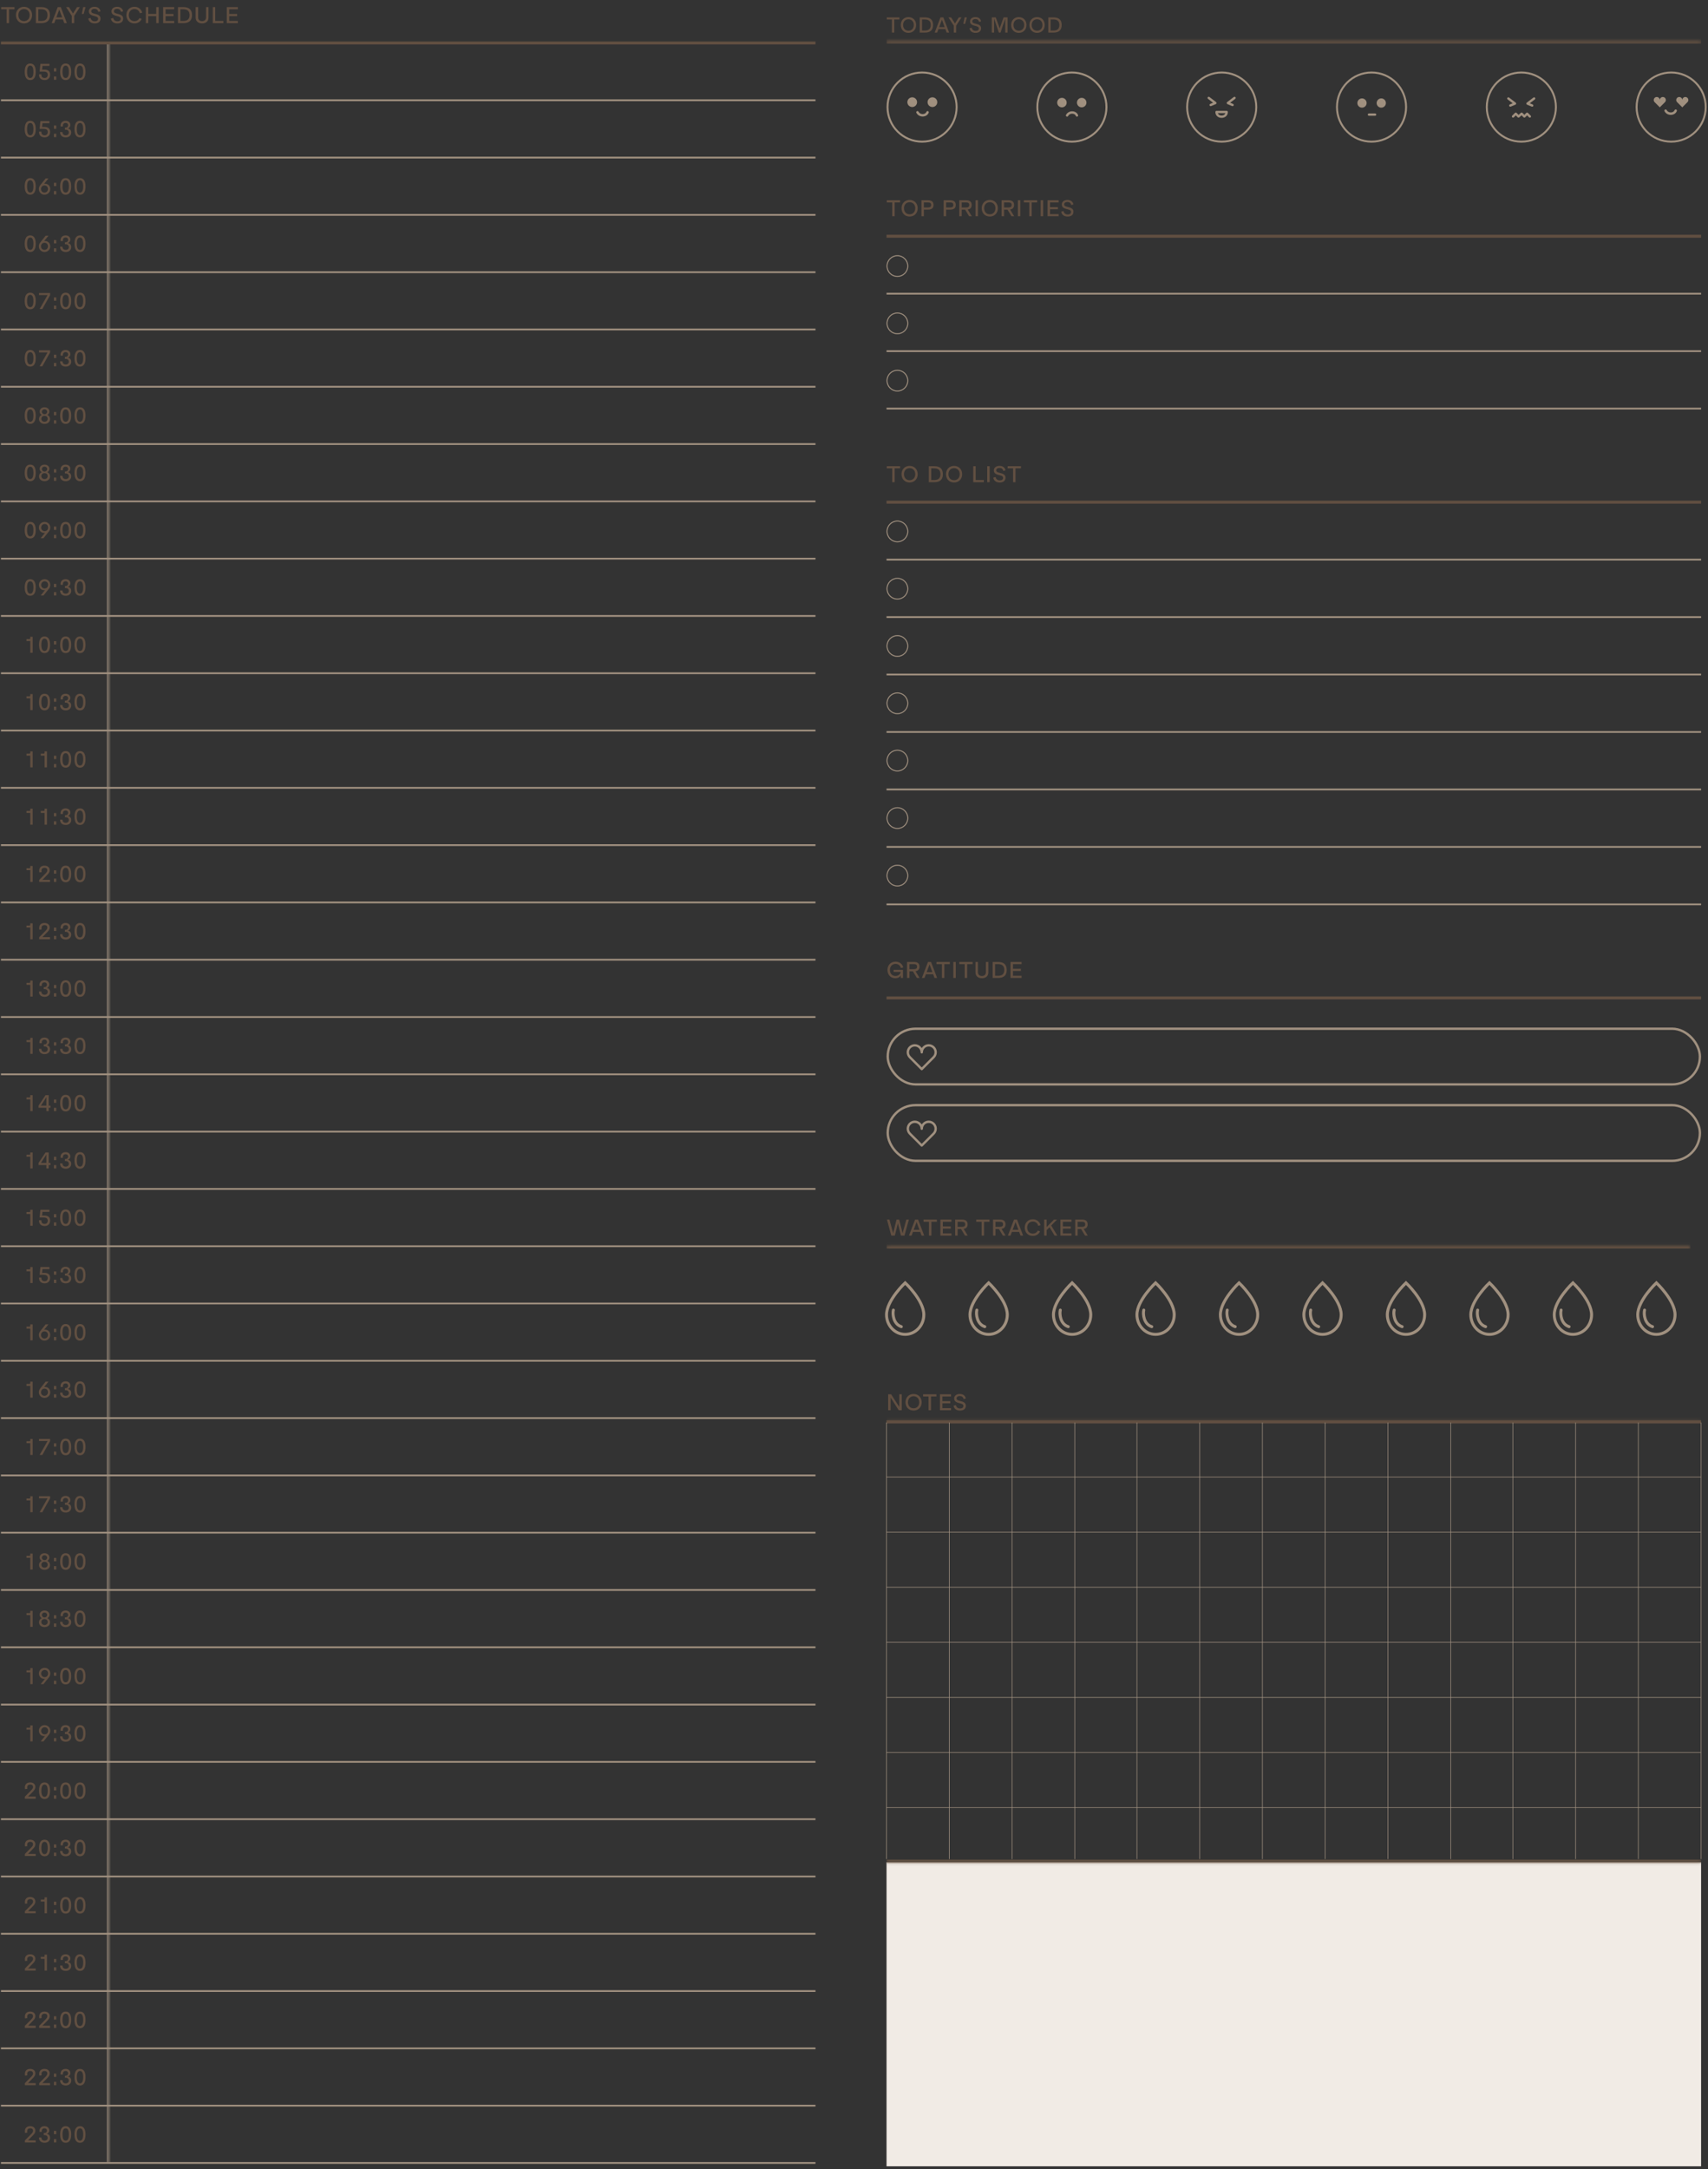 <svg width="557" height="707" viewBox="0 0 557 707" fill="none" xmlns="http://www.w3.org/2000/svg">
<rect x="0" y="0" width="557" height="707" fill="#333333" stroke="none"/>
<rect x="289.108" y="607" width="265.637" height="99.063" fill="#F1EBE5"/>
<mask id="path-2-inside-1_660_5485" fill="white">
<path d="M0.305 13.817H35.44V704.973H0.305V13.817Z"/>
</mask>
<path d="M34.861 13.817V704.973H36.019V13.817H34.861Z" fill="#A0907F" mask="url(#path-2-inside-1_660_5485)"/>
<path d="M0.305 14.009H265.942" stroke="#614F41" stroke-width="0.965"/>
<path d="M0.305 32.684H265.942" stroke="#A0907F" stroke-width="0.579"/>
<path d="M0.305 88.708H265.942" stroke="#A0907F" stroke-width="0.579"/>
<path d="M0.305 144.732H265.942" stroke="#A0907F" stroke-width="0.579"/>
<path d="M0.305 200.756H265.942" stroke="#A0907F" stroke-width="0.579"/>
<path d="M0.305 256.78H265.942" stroke="#A0907F" stroke-width="0.579"/>
<path d="M0.305 312.804H265.942" stroke="#A0907F" stroke-width="0.579"/>
<path d="M0.305 368.829H265.942" stroke="#A0907F" stroke-width="0.579"/>
<path d="M0.305 424.853H265.942" stroke="#A0907F" stroke-width="0.579"/>
<path d="M0.305 480.876H265.942" stroke="#A0907F" stroke-width="0.579"/>
<path d="M0.305 536.901H265.942" stroke="#A0907F" stroke-width="0.579"/>
<path d="M0.305 592.925H265.942" stroke="#A0907F" stroke-width="0.579"/>
<path d="M0.305 648.949H265.942" stroke="#A0907F" stroke-width="0.579"/>
<path d="M0.305 704.973H265.942" stroke="#A0907F" stroke-width="0.579"/>
<path d="M0.305 51.359H265.942" stroke="#A0907F" stroke-width="0.579"/>
<path d="M0.305 107.383H265.942" stroke="#A0907F" stroke-width="0.579"/>
<path d="M0.305 163.407H265.942" stroke="#A0907F" stroke-width="0.579"/>
<path d="M0.305 219.431H265.942" stroke="#A0907F" stroke-width="0.579"/>
<path d="M0.305 275.455H265.942" stroke="#A0907F" stroke-width="0.579"/>
<path d="M0.305 331.479H265.942" stroke="#A0907F" stroke-width="0.579"/>
<path d="M0.305 387.503H265.942" stroke="#A0907F" stroke-width="0.579"/>
<path d="M0.305 443.527H265.942" stroke="#A0907F" stroke-width="0.579"/>
<path d="M0.305 499.551H265.942" stroke="#A0907F" stroke-width="0.579"/>
<path d="M0.305 555.575H265.942" stroke="#A0907F" stroke-width="0.579"/>
<path d="M0.305 611.6H265.942" stroke="#A0907F" stroke-width="0.579"/>
<path d="M0.305 667.624H265.942" stroke="#A0907F" stroke-width="0.579"/>
<path d="M0.305 70.033H265.942" stroke="#A0907F" stroke-width="0.579"/>
<path d="M0.305 126.058H265.942" stroke="#A0907F" stroke-width="0.579"/>
<path d="M0.305 182.082H265.942" stroke="#A0907F" stroke-width="0.579"/>
<path d="M0.305 238.105H265.942" stroke="#A0907F" stroke-width="0.579"/>
<path d="M0.305 294.13H265.942" stroke="#A0907F" stroke-width="0.579"/>
<path d="M0.305 350.154H265.942" stroke="#A0907F" stroke-width="0.579"/>
<path d="M0.305 406.178H265.942" stroke="#A0907F" stroke-width="0.579"/>
<path d="M0.305 462.202H265.942" stroke="#A0907F" stroke-width="0.579"/>
<path d="M0.305 518.226H265.942" stroke="#A0907F" stroke-width="0.579"/>
<path d="M0.305 574.25H265.942" stroke="#A0907F" stroke-width="0.579"/>
<path d="M0.305 630.274H265.942" stroke="#A0907F" stroke-width="0.579"/>
<path d="M0.305 686.298H265.942" stroke="#A0907F" stroke-width="0.579"/>
<path d="M0.382 2.32H4.729V3.023H2.953V7.533H2.158V3.023H0.382V2.32ZM7.833 7.625C6.289 7.625 5.2 6.529 5.2 4.923C5.2 3.324 6.289 2.22 7.833 2.22C9.378 2.22 10.466 3.324 10.466 4.923C10.466 6.529 9.378 7.625 7.833 7.625ZM7.833 6.892C8.914 6.892 9.671 6.104 9.671 4.923C9.671 3.749 8.914 2.954 7.833 2.954C6.752 2.954 5.995 3.749 5.995 4.923C5.995 6.104 6.752 6.892 7.833 6.892ZM13.468 7.533H11.7V2.32H13.468C15.314 2.32 16.287 3.131 16.287 4.923C16.287 6.73 15.298 7.533 13.468 7.533ZM12.495 3.023V6.83H13.468C14.789 6.83 15.491 6.235 15.491 4.923C15.491 3.594 14.758 3.023 13.468 3.023H12.495ZM21.806 7.533H20.957L20.509 6.328H18.138L17.69 7.533H16.841L18.826 2.32H19.822L21.806 7.533ZM19.327 3.123L18.385 5.656H20.262L19.327 3.123ZM25.129 2.32H26.056L24.203 5.17V7.533H23.407V5.154L21.562 2.32H22.481L23.809 4.398L25.129 2.32ZM27.269 4.552H26.683L27.115 2.32H27.895L27.269 4.552ZM30.895 7.625C29.713 7.625 28.949 7.046 28.795 6.035L29.559 5.849C29.675 6.544 30.185 6.954 30.941 6.954C31.605 6.954 31.991 6.629 31.991 6.127C31.991 5.525 31.381 5.394 30.71 5.224C29.899 5.008 28.98 4.753 28.98 3.695C28.98 2.822 29.706 2.22 30.826 2.22C31.768 2.22 32.571 2.645 32.779 3.687L32.061 3.872C31.914 3.17 31.443 2.884 30.826 2.884C30.169 2.884 29.768 3.193 29.768 3.672C29.768 4.22 30.324 4.351 31.019 4.521C31.837 4.722 32.787 5.015 32.787 6.042C32.787 7.023 32.123 7.625 30.895 7.625ZM38.273 7.625C37.092 7.625 36.327 7.046 36.173 6.035L36.937 5.849C37.053 6.544 37.563 6.954 38.319 6.954C38.984 6.954 39.37 6.629 39.37 6.127C39.37 5.525 38.76 5.394 38.088 5.224C37.277 5.008 36.358 4.753 36.358 3.695C36.358 2.822 37.084 2.22 38.204 2.22C39.146 2.22 39.949 2.645 40.157 3.687L39.439 3.872C39.292 3.17 38.821 2.884 38.204 2.884C37.547 2.884 37.146 3.193 37.146 3.672C37.146 4.22 37.702 4.351 38.397 4.521C39.215 4.722 40.165 5.015 40.165 6.042C40.165 7.023 39.501 7.625 38.273 7.625ZM43.846 7.625C42.302 7.625 41.213 6.529 41.213 4.923C41.213 3.324 42.302 2.22 43.846 2.22C45.12 2.22 46.086 2.977 46.371 4.135L45.607 4.328C45.421 3.556 44.804 2.954 43.846 2.954C42.765 2.954 42.008 3.749 42.008 4.923C42.008 6.104 42.765 6.892 43.846 6.892C44.587 6.892 45.182 6.513 45.46 5.888L46.201 6.166C45.815 7.062 44.943 7.625 43.846 7.625ZM48.349 7.533H47.554V2.32H48.349V4.552H50.952V2.32H51.747V7.533H50.952V5.255H48.349V7.533ZM56.81 2.32V3.023H53.999V4.56H56.578V5.255H53.999V6.83H56.81V7.533H53.204V2.32H56.81ZM59.8 7.533H58.032V2.32H59.8C61.646 2.32 62.619 3.131 62.619 4.923C62.619 6.73 61.63 7.533 59.8 7.533ZM58.827 3.023V6.83H59.8C61.121 6.83 61.823 6.235 61.823 4.923C61.823 3.594 61.09 3.023 59.8 3.023H58.827ZM65.901 7.625C64.696 7.625 63.808 6.969 63.808 5.718V2.32H64.604V5.618C64.604 6.436 65.113 6.9 65.901 6.9C66.689 6.9 67.198 6.436 67.198 5.618V2.32H67.994V5.718C67.994 6.969 67.106 7.625 65.901 7.625ZM72.843 7.533H69.391V2.32H70.187V6.83H72.843V7.533ZM77.561 2.32V3.023H74.751V4.56H77.33V5.255H74.751V6.83H77.561V7.533H73.955V2.32H77.561Z" fill="#614F41"/>
<path d="M9.861 26.108C8.702 26.108 8.061 25.212 8.061 23.405C8.061 21.59 8.695 20.702 9.861 20.702C11.019 20.702 11.66 21.59 11.66 23.405C11.66 25.204 11.019 26.108 9.861 26.108ZM9.861 25.421C10.517 25.421 10.895 24.78 10.895 23.405C10.895 22.023 10.525 21.397 9.861 21.397C9.196 21.397 8.826 22.015 8.826 23.405C8.826 24.787 9.204 25.421 9.861 25.421ZM13.727 22.695H14.514C15.634 22.695 16.345 23.212 16.345 24.309C16.345 25.405 15.634 26.108 14.561 26.108C13.449 26.108 12.739 25.467 12.739 24.424V24.216H13.495V24.363C13.495 25.027 13.881 25.421 14.576 25.421C15.202 25.421 15.58 24.98 15.58 24.355C15.58 23.536 14.924 23.328 14.275 23.328H12.916L13.171 20.803H16.113V21.482H13.858L13.727 22.695ZM18.35 23.312H17.585V22.224H18.35V23.312ZM18.35 26.015H17.585V24.919H18.35V26.015ZM21.418 26.108C20.26 26.108 19.619 25.212 19.619 23.405C19.619 21.59 20.252 20.702 21.418 20.702C22.576 20.702 23.217 21.59 23.217 23.405C23.217 25.204 22.576 26.108 21.418 26.108ZM21.418 25.421C22.074 25.421 22.453 24.78 22.453 23.405C22.453 22.023 22.082 21.397 21.418 21.397C20.754 21.397 20.383 22.015 20.383 23.405C20.383 24.787 20.762 25.421 21.418 25.421ZM26.087 26.108C24.929 26.108 24.288 25.212 24.288 23.405C24.288 21.59 24.921 20.702 26.087 20.702C27.246 20.702 27.887 21.59 27.887 23.405C27.887 25.204 27.246 26.108 26.087 26.108ZM26.087 25.421C26.744 25.421 27.122 24.78 27.122 23.405C27.122 22.023 26.751 21.397 26.087 21.397C25.423 21.397 25.053 22.015 25.053 23.405C25.053 24.787 25.431 25.421 26.087 25.421Z" fill="#614F41"/>
<path d="M9.861 44.782C8.702 44.782 8.061 43.886 8.061 42.079C8.061 40.265 8.695 39.377 9.861 39.377C11.019 39.377 11.66 40.265 11.66 42.079C11.66 43.879 11.019 44.782 9.861 44.782ZM9.861 44.095C10.517 44.095 10.895 43.454 10.895 42.079C10.895 40.697 10.525 40.072 9.861 40.072C9.196 40.072 8.826 40.69 8.826 42.079C8.826 43.462 9.204 44.095 9.861 44.095ZM13.727 41.369H14.514C15.634 41.369 16.345 41.886 16.345 42.983C16.345 44.079 15.634 44.782 14.561 44.782C13.449 44.782 12.739 44.141 12.739 43.099V42.89H13.495V43.037C13.495 43.701 13.881 44.095 14.576 44.095C15.202 44.095 15.58 43.655 15.58 43.029C15.58 42.211 14.924 42.002 14.275 42.002H12.916L13.171 39.477H16.113V40.157H13.858L13.727 41.369ZM18.35 41.987H17.585V40.898H18.35V41.987ZM18.35 44.69H17.585V43.593H18.35V44.69ZM21.457 44.782C20.283 44.782 19.596 44.141 19.596 43.052H20.375C20.383 43.709 20.785 44.095 21.441 44.095C22.036 44.095 22.445 43.732 22.445 43.184C22.445 42.62 22.051 42.257 21.364 42.257H21.155V41.624H21.302C21.858 41.624 22.206 41.3 22.206 40.813C22.206 40.357 21.881 40.056 21.395 40.056C20.877 40.056 20.515 40.404 20.515 40.952C20.515 41.029 20.522 41.114 20.538 41.199L19.781 41.238C19.758 41.122 19.75 41.014 19.75 40.913C19.75 39.995 20.406 39.377 21.402 39.377C22.345 39.377 22.947 39.971 22.947 40.728C22.947 41.323 22.576 41.717 22.19 41.863C22.754 41.995 23.225 42.427 23.225 43.184C23.225 44.118 22.515 44.782 21.457 44.782ZM26.087 44.782C24.929 44.782 24.288 43.886 24.288 42.079C24.288 40.265 24.921 39.377 26.087 39.377C27.246 39.377 27.887 40.265 27.887 42.079C27.887 43.879 27.246 44.782 26.087 44.782ZM26.087 44.095C26.744 44.095 27.122 43.454 27.122 42.079C27.122 40.697 26.751 40.072 26.087 40.072C25.423 40.072 25.053 40.69 25.053 42.079C25.053 43.462 25.431 44.095 26.087 44.095Z" fill="#614F41"/>
<path d="M9.861 63.457C8.702 63.457 8.061 62.561 8.061 60.754C8.061 58.94 8.695 58.051 9.861 58.051C11.019 58.051 11.66 58.94 11.66 60.754C11.66 62.553 11.019 63.457 9.861 63.457ZM9.861 62.77C10.517 62.77 10.895 62.129 10.895 60.754C10.895 59.372 10.525 58.746 9.861 58.746C9.196 58.746 8.826 59.364 8.826 60.754C8.826 62.136 9.204 62.77 9.861 62.77ZM14.684 59.874C15.627 59.874 16.391 60.6 16.391 61.627C16.391 62.662 15.549 63.457 14.514 63.457C13.464 63.457 12.669 62.631 12.669 61.619C12.669 61.163 12.823 60.731 13.14 60.337L14.885 58.152H15.812L14.391 59.897C14.491 59.882 14.584 59.874 14.684 59.874ZM15.642 61.611C15.65 60.955 15.194 60.438 14.507 60.438C13.843 60.438 13.395 60.932 13.387 61.596C13.372 62.237 13.812 62.77 14.499 62.77C15.163 62.77 15.634 62.252 15.642 61.611ZM18.35 60.662H17.585V59.573H18.35V60.662ZM18.35 63.364H17.585V62.268H18.35V63.364ZM21.418 63.457C20.26 63.457 19.619 62.561 19.619 60.754C19.619 58.94 20.252 58.051 21.418 58.051C22.576 58.051 23.217 58.94 23.217 60.754C23.217 62.553 22.576 63.457 21.418 63.457ZM21.418 62.77C22.074 62.77 22.453 62.129 22.453 60.754C22.453 59.372 22.082 58.746 21.418 58.746C20.754 58.746 20.383 59.364 20.383 60.754C20.383 62.136 20.762 62.77 21.418 62.77ZM26.087 63.457C24.929 63.457 24.288 62.561 24.288 60.754C24.288 58.94 24.921 58.051 26.087 58.051C27.246 58.051 27.887 58.94 27.887 60.754C27.887 62.553 27.246 63.457 26.087 63.457ZM26.087 62.77C26.744 62.77 27.122 62.129 27.122 60.754C27.122 59.372 26.751 58.746 26.087 58.746C25.423 58.746 25.053 59.364 25.053 60.754C25.053 62.136 25.431 62.77 26.087 62.77Z" fill="#614F41"/>
<path d="M9.861 82.132C8.702 82.132 8.061 81.236 8.061 79.429C8.061 77.614 8.695 76.726 9.861 76.726C11.019 76.726 11.66 77.614 11.66 79.429C11.66 81.228 11.019 82.132 9.861 82.132ZM9.861 81.445C10.517 81.445 10.895 80.803 10.895 79.429C10.895 78.047 10.525 77.421 9.861 77.421C9.196 77.421 8.826 78.039 8.826 79.429C8.826 80.811 9.204 81.445 9.861 81.445ZM14.684 78.549C15.627 78.549 16.391 79.275 16.391 80.302C16.391 81.336 15.549 82.132 14.514 82.132C13.464 82.132 12.669 81.305 12.669 80.294C12.669 79.838 12.823 79.406 13.14 79.012L14.885 76.827H15.812L14.391 78.572C14.491 78.556 14.584 78.549 14.684 78.549ZM15.642 80.286C15.65 79.63 15.194 79.112 14.507 79.112C13.843 79.112 13.395 79.607 13.387 80.271C13.372 80.912 13.812 81.445 14.499 81.445C15.163 81.445 15.634 80.927 15.642 80.286ZM18.35 79.336H17.585V78.248H18.35V79.336ZM18.35 82.039H17.585V80.942H18.35V82.039ZM21.457 82.132C20.283 82.132 19.596 81.491 19.596 80.402H20.375C20.383 81.058 20.785 81.445 21.441 81.445C22.036 81.445 22.445 81.082 22.445 80.533C22.445 79.97 22.051 79.607 21.364 79.607H21.155V78.973H21.302C21.858 78.973 22.206 78.649 22.206 78.163C22.206 77.707 21.881 77.406 21.395 77.406C20.877 77.406 20.515 77.753 20.515 78.302C20.515 78.379 20.522 78.464 20.538 78.549L19.781 78.587C19.758 78.472 19.75 78.363 19.75 78.263C19.75 77.344 20.406 76.726 21.402 76.726C22.345 76.726 22.947 77.321 22.947 78.078C22.947 78.672 22.576 79.066 22.19 79.213C22.754 79.344 23.225 79.776 23.225 80.533C23.225 81.468 22.515 82.132 21.457 82.132ZM26.087 82.132C24.929 82.132 24.288 81.236 24.288 79.429C24.288 77.614 24.921 76.726 26.087 76.726C27.246 76.726 27.887 77.614 27.887 79.429C27.887 81.228 27.246 82.132 26.087 82.132ZM26.087 81.445C26.744 81.445 27.122 80.803 27.122 79.429C27.122 78.047 26.751 77.421 26.087 77.421C25.423 77.421 25.053 78.039 25.053 79.429C25.053 80.811 25.431 81.445 26.087 81.445Z" fill="#614F41"/>
<path d="M9.861 100.807C8.702 100.807 8.061 99.911 8.061 98.104C8.061 96.289 8.695 95.401 9.861 95.401C11.019 95.401 11.66 96.289 11.66 98.104C11.66 99.903 11.019 100.807 9.861 100.807ZM9.861 100.119C10.517 100.119 10.895 99.478 10.895 98.104C10.895 96.722 10.525 96.096 9.861 96.096C9.196 96.096 8.826 96.714 8.826 98.104C8.826 99.486 9.204 100.119 9.861 100.119ZM12.723 96.181V95.501H16.345V96.181L13.804 100.714H12.924L15.511 96.181H12.723ZM18.35 98.011H17.585V96.922H18.35V98.011ZM18.35 100.714H17.585V99.617H18.35V100.714ZM21.418 100.807C20.26 100.807 19.619 99.911 19.619 98.104C19.619 96.289 20.252 95.401 21.418 95.401C22.576 95.401 23.217 96.289 23.217 98.104C23.217 99.903 22.576 100.807 21.418 100.807ZM21.418 100.119C22.074 100.119 22.453 99.478 22.453 98.104C22.453 96.722 22.082 96.096 21.418 96.096C20.754 96.096 20.383 96.714 20.383 98.104C20.383 99.486 20.762 100.119 21.418 100.119ZM26.087 100.807C24.929 100.807 24.288 99.911 24.288 98.104C24.288 96.289 24.921 95.401 26.087 95.401C27.246 95.401 27.887 96.289 27.887 98.104C27.887 99.903 27.246 100.807 26.087 100.807ZM26.087 100.119C26.744 100.119 27.122 99.478 27.122 98.104C27.122 96.722 26.751 96.096 26.087 96.096C25.423 96.096 25.053 96.714 25.053 98.104C25.053 99.486 25.431 100.119 26.087 100.119Z" fill="#614F41"/>
<path d="M9.861 119.481C8.702 119.481 8.061 118.585 8.061 116.778C8.061 114.963 8.695 114.075 9.861 114.075C11.019 114.075 11.66 114.963 11.66 116.778C11.66 118.577 11.019 119.481 9.861 119.481ZM9.861 118.794C10.517 118.794 10.895 118.153 10.895 116.778C10.895 115.396 10.525 114.77 9.861 114.77C9.196 114.77 8.826 115.388 8.826 116.778C8.826 118.16 9.204 118.794 9.861 118.794ZM12.723 114.855V114.176H16.345V114.855L13.804 119.388H12.924L15.511 114.855H12.723ZM18.35 116.685H17.585V115.597H18.35V116.685ZM18.35 119.388H17.585V118.292H18.35V119.388ZM21.457 119.481C20.283 119.481 19.596 118.84 19.596 117.751H20.375C20.383 118.407 20.785 118.794 21.441 118.794C22.036 118.794 22.445 118.431 22.445 117.882C22.445 117.319 22.051 116.956 21.364 116.956H21.155V116.323H21.302C21.858 116.323 22.206 115.998 22.206 115.512C22.206 115.056 21.881 114.755 21.395 114.755C20.877 114.755 20.515 115.102 20.515 115.651C20.515 115.728 20.522 115.813 20.538 115.898L19.781 115.936C19.758 115.821 19.75 115.713 19.75 115.612C19.75 114.693 20.406 114.075 21.402 114.075C22.345 114.075 22.947 114.67 22.947 115.427C22.947 116.021 22.576 116.415 22.19 116.562C22.754 116.693 23.225 117.126 23.225 117.882C23.225 118.817 22.515 119.481 21.457 119.481ZM26.087 119.481C24.929 119.481 24.288 118.585 24.288 116.778C24.288 114.963 24.921 114.075 26.087 114.075C27.246 114.075 27.887 114.963 27.887 116.778C27.887 118.577 27.246 119.481 26.087 119.481ZM26.087 118.794C26.744 118.794 27.122 118.153 27.122 116.778C27.122 115.396 26.751 114.77 26.087 114.77C25.423 114.77 25.053 115.388 25.053 116.778C25.053 118.16 25.431 118.794 26.087 118.794Z" fill="#614F41"/>
<path d="M9.861 138.156C8.702 138.156 8.061 137.26 8.061 135.453C8.061 133.638 8.695 132.75 9.861 132.75C11.019 132.75 11.66 133.638 11.66 135.453C11.66 137.252 11.019 138.156 9.861 138.156ZM9.861 137.468C10.517 137.468 10.895 136.827 10.895 135.453C10.895 134.071 10.525 133.445 9.861 133.445C9.196 133.445 8.826 134.063 8.826 135.453C8.826 136.835 9.204 137.468 9.861 137.468ZM14.522 138.156C13.488 138.156 12.723 137.522 12.723 136.58C12.723 135.955 13.07 135.468 13.619 135.237C13.202 135.021 12.931 134.619 12.931 134.125C12.931 133.329 13.603 132.75 14.522 132.75C15.434 132.75 16.105 133.337 16.105 134.125C16.105 134.619 15.835 135.013 15.434 135.237C15.982 135.476 16.322 135.963 16.322 136.58C16.322 137.522 15.557 138.156 14.522 138.156ZM14.522 135.013C15.017 135.013 15.379 134.658 15.379 134.194C15.379 133.739 15.009 133.407 14.522 133.407C14.028 133.407 13.665 133.739 13.665 134.194C13.665 134.665 14.028 135.013 14.522 135.013ZM14.522 137.468C15.117 137.468 15.557 137.067 15.557 136.495C15.557 135.916 15.125 135.538 14.522 135.538C13.92 135.538 13.488 135.916 13.488 136.495C13.488 137.067 13.928 137.468 14.522 137.468ZM18.35 135.36H17.585V134.271H18.35V135.36ZM18.35 138.063H17.585V136.966H18.35V138.063ZM21.418 138.156C20.26 138.156 19.619 137.26 19.619 135.453C19.619 133.638 20.252 132.75 21.418 132.75C22.576 132.75 23.217 133.638 23.217 135.453C23.217 137.252 22.576 138.156 21.418 138.156ZM21.418 137.468C22.074 137.468 22.453 136.827 22.453 135.453C22.453 134.071 22.082 133.445 21.418 133.445C20.754 133.445 20.383 134.063 20.383 135.453C20.383 136.835 20.762 137.468 21.418 137.468ZM26.087 138.156C24.929 138.156 24.288 137.26 24.288 135.453C24.288 133.638 24.921 132.75 26.087 132.75C27.246 132.75 27.887 133.638 27.887 135.453C27.887 137.252 27.246 138.156 26.087 138.156ZM26.087 137.468C26.744 137.468 27.122 136.827 27.122 135.453C27.122 134.071 26.751 133.445 26.087 133.445C25.423 133.445 25.053 134.063 25.053 135.453C25.053 136.835 25.431 137.468 26.087 137.468Z" fill="#614F41"/>
<path d="M9.861 156.83C8.702 156.83 8.061 155.935 8.061 154.128C8.061 152.313 8.695 151.425 9.861 151.425C11.019 151.425 11.66 152.313 11.66 154.128C11.66 155.927 11.019 156.83 9.861 156.83ZM9.861 156.143C10.517 156.143 10.895 155.502 10.895 154.128C10.895 152.746 10.525 152.12 9.861 152.12C9.196 152.12 8.826 152.738 8.826 154.128C8.826 155.51 9.204 156.143 9.861 156.143ZM14.522 156.83C13.488 156.83 12.723 156.197 12.723 155.255C12.723 154.63 13.07 154.143 13.619 153.912C13.202 153.695 12.931 153.294 12.931 152.8C12.931 152.004 13.603 151.425 14.522 151.425C15.434 151.425 16.105 152.012 16.105 152.8C16.105 153.294 15.835 153.688 15.434 153.912C15.982 154.151 16.322 154.637 16.322 155.255C16.322 156.197 15.557 156.83 14.522 156.83ZM14.522 153.688C15.017 153.688 15.379 153.332 15.379 152.869C15.379 152.413 15.009 152.081 14.522 152.081C14.028 152.081 13.665 152.413 13.665 152.869C13.665 153.34 14.028 153.688 14.522 153.688ZM14.522 156.143C15.117 156.143 15.557 155.742 15.557 155.17C15.557 154.591 15.125 154.213 14.522 154.213C13.92 154.213 13.488 154.591 13.488 155.17C13.488 155.742 13.928 156.143 14.522 156.143ZM18.35 154.035H17.585V152.946H18.35V154.035ZM18.35 156.738H17.585V155.641H18.35V156.738ZM21.457 156.83C20.283 156.83 19.596 156.19 19.596 155.101H20.375C20.383 155.757 20.785 156.143 21.441 156.143C22.036 156.143 22.445 155.78 22.445 155.232C22.445 154.668 22.051 154.305 21.364 154.305H21.155V153.672H21.302C21.858 153.672 22.206 153.348 22.206 152.861C22.206 152.406 21.881 152.105 21.395 152.105C20.877 152.105 20.515 152.452 20.515 153C20.515 153.078 20.522 153.163 20.538 153.247L19.781 153.286C19.758 153.17 19.75 153.062 19.75 152.962C19.75 152.043 20.406 151.425 21.402 151.425C22.345 151.425 22.947 152.02 22.947 152.776C22.947 153.371 22.576 153.765 22.19 153.912C22.754 154.043 23.225 154.475 23.225 155.232C23.225 156.166 22.515 156.83 21.457 156.83ZM26.087 156.83C24.929 156.83 24.288 155.935 24.288 154.128C24.288 152.313 24.921 151.425 26.087 151.425C27.246 151.425 27.887 152.313 27.887 154.128C27.887 155.927 27.246 156.83 26.087 156.83ZM26.087 156.143C26.744 156.143 27.122 155.502 27.122 154.128C27.122 152.746 26.751 152.12 26.087 152.12C25.423 152.12 25.053 152.738 25.053 154.128C25.053 155.51 25.431 156.143 26.087 156.143Z" fill="#614F41"/>
<path d="M9.861 175.505C8.702 175.505 8.061 174.61 8.061 172.803C8.061 170.988 8.695 170.1 9.861 170.1C11.019 170.1 11.66 170.988 11.66 172.803C11.66 174.602 11.019 175.505 9.861 175.505ZM9.861 174.818C10.517 174.818 10.895 174.177 10.895 172.803C10.895 171.42 10.525 170.795 9.861 170.795C9.196 170.795 8.826 171.413 8.826 172.803C8.826 174.185 9.204 174.818 9.861 174.818ZM14.561 170.108C15.611 170.108 16.406 170.934 16.406 171.945C16.406 172.401 16.252 172.826 15.935 173.227L14.19 175.413H13.264L14.677 173.667C14.584 173.683 14.484 173.691 14.391 173.691C13.449 173.691 12.684 172.957 12.684 171.93C12.684 170.903 13.526 170.108 14.561 170.108ZM15.688 171.969C15.704 171.328 15.264 170.787 14.576 170.787C13.912 170.787 13.441 171.312 13.434 171.945C13.426 172.602 13.881 173.127 14.569 173.127C15.233 173.127 15.681 172.625 15.688 171.969ZM18.35 172.71H17.585V171.621H18.35V172.71ZM18.35 175.413H17.585V174.316H18.35V175.413ZM21.418 175.505C20.26 175.505 19.619 174.61 19.619 172.803C19.619 170.988 20.252 170.1 21.418 170.1C22.576 170.1 23.217 170.988 23.217 172.803C23.217 174.602 22.576 175.505 21.418 175.505ZM21.418 174.818C22.074 174.818 22.453 174.177 22.453 172.803C22.453 171.42 22.082 170.795 21.418 170.795C20.754 170.795 20.383 171.413 20.383 172.803C20.383 174.185 20.762 174.818 21.418 174.818ZM26.087 175.505C24.929 175.505 24.288 174.61 24.288 172.803C24.288 170.988 24.921 170.1 26.087 170.1C27.246 170.1 27.887 170.988 27.887 172.803C27.887 174.602 27.246 175.505 26.087 175.505ZM26.087 174.818C26.744 174.818 27.122 174.177 27.122 172.803C27.122 171.42 26.751 170.795 26.087 170.795C25.423 170.795 25.053 171.413 25.053 172.803C25.053 174.185 25.431 174.818 26.087 174.818Z" fill="#614F41"/>
<path d="M9.861 194.18C8.702 194.18 8.061 193.284 8.061 191.477C8.061 189.662 8.695 188.774 9.861 188.774C11.019 188.774 11.66 189.662 11.66 191.477C11.66 193.276 11.019 194.18 9.861 194.18ZM9.861 193.492C10.517 193.492 10.895 192.851 10.895 191.477C10.895 190.095 10.525 189.469 9.861 189.469C9.196 189.469 8.826 190.087 8.826 191.477C8.826 192.859 9.204 193.492 9.861 193.492ZM14.561 188.782C15.611 188.782 16.406 189.608 16.406 190.62C16.406 191.075 16.252 191.5 15.935 191.902L14.19 194.087H13.264L14.677 192.342C14.584 192.357 14.484 192.365 14.391 192.365C13.449 192.365 12.684 191.631 12.684 190.604C12.684 189.577 13.526 188.782 14.561 188.782ZM15.688 190.643C15.704 190.002 15.264 189.461 14.576 189.461C13.912 189.461 13.441 189.987 13.434 190.62C13.426 191.276 13.881 191.801 14.569 191.801C15.233 191.801 15.681 191.299 15.688 190.643ZM18.35 191.384H17.585V190.295H18.35V191.384ZM18.35 194.087H17.585V192.99H18.35V194.087ZM21.457 194.18C20.283 194.18 19.596 193.539 19.596 192.45H20.375C20.383 193.106 20.785 193.492 21.441 193.492C22.036 193.492 22.445 193.129 22.445 192.581C22.445 192.017 22.051 191.654 21.364 191.654H21.155V191.021H21.302C21.858 191.021 22.206 190.697 22.206 190.21C22.206 189.755 21.881 189.454 21.395 189.454C20.877 189.454 20.515 189.801 20.515 190.349C20.515 190.427 20.522 190.512 20.538 190.597L19.781 190.635C19.758 190.519 19.75 190.411 19.75 190.311C19.75 189.392 20.406 188.774 21.402 188.774C22.345 188.774 22.947 189.369 22.947 190.126C22.947 190.72 22.576 191.114 22.19 191.261C22.754 191.392 23.225 191.824 23.225 192.581C23.225 193.515 22.515 194.18 21.457 194.18ZM26.087 194.18C24.929 194.18 24.288 193.284 24.288 191.477C24.288 189.662 24.921 188.774 26.087 188.774C27.246 188.774 27.887 189.662 27.887 191.477C27.887 193.276 27.246 194.18 26.087 194.18ZM26.087 193.492C26.744 193.492 27.122 192.851 27.122 191.477C27.122 190.095 26.751 189.469 26.087 189.469C25.423 189.469 25.053 190.087 25.053 191.477C25.053 192.859 25.431 193.492 26.087 193.492Z" fill="#614F41"/>
<path d="M9.876 208.02V207.549H10.64V212.762H9.876V208.932H8.633V208.291H9.606C9.776 208.291 9.876 208.19 9.876 208.02ZM14.53 212.854C13.372 212.854 12.731 211.959 12.731 210.152C12.731 208.337 13.364 207.449 14.53 207.449C15.688 207.449 16.329 208.337 16.329 210.152C16.329 211.951 15.688 212.854 14.53 212.854ZM14.53 212.167C15.186 212.167 15.565 211.526 15.565 210.152C15.565 208.769 15.194 208.144 14.53 208.144C13.866 208.144 13.495 208.762 13.495 210.152C13.495 211.534 13.874 212.167 14.53 212.167ZM18.35 210.059H17.585V208.97H18.35V210.059ZM18.35 212.762H17.585V211.665H18.35V212.762ZM21.418 212.854C20.26 212.854 19.619 211.959 19.619 210.152C19.619 208.337 20.252 207.449 21.418 207.449C22.576 207.449 23.217 208.337 23.217 210.152C23.217 211.951 22.576 212.854 21.418 212.854ZM21.418 212.167C22.074 212.167 22.453 211.526 22.453 210.152C22.453 208.769 22.082 208.144 21.418 208.144C20.754 208.144 20.383 208.762 20.383 210.152C20.383 211.534 20.762 212.167 21.418 212.167ZM26.087 212.854C24.929 212.854 24.288 211.959 24.288 210.152C24.288 208.337 24.921 207.449 26.087 207.449C27.246 207.449 27.887 208.337 27.887 210.152C27.887 211.951 27.246 212.854 26.087 212.854ZM26.087 212.167C26.744 212.167 27.122 211.526 27.122 210.152C27.122 208.769 26.751 208.144 26.087 208.144C25.423 208.144 25.053 208.762 25.053 210.152C25.053 211.534 25.431 212.167 26.087 212.167Z" fill="#614F41"/>
<path d="M9.876 226.695V226.224H10.64V231.437H9.876V227.606H8.633V226.965H9.606C9.776 226.965 9.876 226.865 9.876 226.695ZM14.53 231.529C13.372 231.529 12.731 230.633 12.731 228.826C12.731 227.012 13.364 226.124 14.53 226.124C15.688 226.124 16.329 227.012 16.329 228.826C16.329 230.626 15.688 231.529 14.53 231.529ZM14.53 230.842C15.186 230.842 15.565 230.201 15.565 228.826C15.565 227.444 15.194 226.819 14.53 226.819C13.866 226.819 13.495 227.437 13.495 228.826C13.495 230.209 13.874 230.842 14.53 230.842ZM18.35 228.734H17.585V227.645H18.35V228.734ZM18.35 231.437H17.585V230.34H18.35V231.437ZM21.457 231.529C20.283 231.529 19.596 230.888 19.596 229.799H20.375C20.383 230.456 20.785 230.842 21.441 230.842C22.036 230.842 22.445 230.479 22.445 229.931C22.445 229.367 22.051 229.004 21.364 229.004H21.155V228.371H21.302C21.858 228.371 22.206 228.047 22.206 227.56C22.206 227.104 21.881 226.803 21.395 226.803C20.877 226.803 20.515 227.151 20.515 227.699C20.515 227.776 20.522 227.861 20.538 227.946L19.781 227.985C19.758 227.869 19.75 227.761 19.75 227.66C19.75 226.742 20.406 226.124 21.402 226.124C22.345 226.124 22.947 226.718 22.947 227.475C22.947 228.07 22.576 228.464 22.19 228.61C22.754 228.742 23.225 229.174 23.225 229.931C23.225 230.865 22.515 231.529 21.457 231.529ZM26.087 231.529C24.929 231.529 24.288 230.633 24.288 228.826C24.288 227.012 24.921 226.124 26.087 226.124C27.246 226.124 27.887 227.012 27.887 228.826C27.887 230.626 27.246 231.529 26.087 231.529ZM26.087 230.842C26.744 230.842 27.122 230.201 27.122 228.826C27.122 227.444 26.751 226.819 26.087 226.819C25.423 226.819 25.053 227.437 25.053 228.826C25.053 230.209 25.431 230.842 26.087 230.842Z" fill="#614F41"/>
<path d="M9.876 245.37V244.899H10.64V250.111H9.876V246.281H8.633V245.64H9.606C9.776 245.64 9.876 245.54 9.876 245.37ZM14.545 245.37V244.899H15.31V250.111H14.545V246.281H13.302V245.64H14.275C14.445 245.64 14.545 245.54 14.545 245.37ZM18.35 247.409H17.585V246.32H18.35V247.409ZM18.35 250.111H17.585V249.015H18.35V250.111ZM21.418 250.204C20.26 250.204 19.619 249.308 19.619 247.501C19.619 245.687 20.252 244.799 21.418 244.799C22.576 244.799 23.217 245.687 23.217 247.501C23.217 249.301 22.576 250.204 21.418 250.204ZM21.418 249.517C22.074 249.517 22.453 248.876 22.453 247.501C22.453 246.119 22.082 245.494 21.418 245.494C20.754 245.494 20.383 246.111 20.383 247.501C20.383 248.884 20.762 249.517 21.418 249.517ZM26.087 250.204C24.929 250.204 24.288 249.308 24.288 247.501C24.288 245.687 24.921 244.799 26.087 244.799C27.246 244.799 27.887 245.687 27.887 247.501C27.887 249.301 27.246 250.204 26.087 250.204ZM26.087 249.517C26.744 249.517 27.122 248.876 27.122 247.501C27.122 246.119 26.751 245.494 26.087 245.494C25.423 245.494 25.053 246.111 25.053 247.501C25.053 248.884 25.431 249.517 26.087 249.517Z" fill="#614F41"/>
<path d="M9.876 264.045V263.574H10.64V268.786H9.876V264.956H8.633V264.315H9.606C9.776 264.315 9.876 264.215 9.876 264.045ZM14.545 264.045V263.574H15.31V268.786H14.545V264.956H13.302V264.315H14.275C14.445 264.315 14.545 264.215 14.545 264.045ZM18.35 266.083H17.585V264.995H18.35V266.083ZM18.35 268.786H17.585V267.69H18.35V268.786ZM21.457 268.879C20.283 268.879 19.596 268.238 19.596 267.149H20.375C20.383 267.805 20.785 268.192 21.441 268.192C22.036 268.192 22.445 267.829 22.445 267.28C22.445 266.717 22.051 266.354 21.364 266.354H21.155V265.72H21.302C21.858 265.72 22.206 265.396 22.206 264.91C22.206 264.454 21.881 264.153 21.395 264.153C20.877 264.153 20.515 264.5 20.515 265.049C20.515 265.126 20.522 265.211 20.538 265.296L19.781 265.334C19.758 265.219 19.75 265.11 19.75 265.01C19.75 264.091 20.406 263.473 21.402 263.473C22.345 263.473 22.947 264.068 22.947 264.825C22.947 265.419 22.576 265.813 22.19 265.96C22.754 266.091 23.225 266.524 23.225 267.28C23.225 268.215 22.515 268.879 21.457 268.879ZM26.087 268.879C24.929 268.879 24.288 267.983 24.288 266.176C24.288 264.361 24.921 263.473 26.087 263.473C27.246 263.473 27.887 264.361 27.887 266.176C27.887 267.975 27.246 268.879 26.087 268.879ZM26.087 268.192C26.744 268.192 27.122 267.551 27.122 266.176C27.122 264.794 26.751 264.168 26.087 264.168C25.423 264.168 25.053 264.786 25.053 266.176C25.053 267.558 25.431 268.192 26.087 268.192Z" fill="#614F41"/>
<path d="M9.876 282.719V282.248H10.64V287.46H9.876V283.63H8.633V282.989H9.606C9.776 282.989 9.876 282.889 9.876 282.719ZM15.472 285.082L13.82 286.773H16.314V287.46H12.785V286.796L14.901 284.65C15.256 284.287 15.441 283.993 15.441 283.63C15.441 283.136 15.101 282.835 14.545 282.835C13.897 282.835 13.526 283.182 13.526 283.839C13.526 283.97 13.542 284.101 13.572 284.248L12.831 284.348C12.8 284.148 12.777 283.97 12.777 283.8C12.777 282.765 13.434 282.148 14.514 282.148C15.511 282.148 16.198 282.711 16.198 283.607C16.198 284.117 16.013 284.534 15.472 285.082ZM18.35 284.758H17.585V283.669H18.35V284.758ZM18.35 287.46H17.585V286.364H18.35V287.46ZM21.418 287.553C20.26 287.553 19.619 286.657 19.619 284.85C19.619 283.036 20.252 282.148 21.418 282.148C22.576 282.148 23.217 283.036 23.217 284.85C23.217 286.65 22.576 287.553 21.418 287.553ZM21.418 286.866C22.074 286.866 22.453 286.225 22.453 284.85C22.453 283.468 22.082 282.843 21.418 282.843C20.754 282.843 20.383 283.46 20.383 284.85C20.383 286.233 20.762 286.866 21.418 286.866ZM26.087 287.553C24.929 287.553 24.288 286.657 24.288 284.85C24.288 283.036 24.921 282.148 26.087 282.148C27.246 282.148 27.887 283.036 27.887 284.85C27.887 286.65 27.246 287.553 26.087 287.553ZM26.087 286.866C26.744 286.866 27.122 286.225 27.122 284.85C27.122 283.468 26.751 282.843 26.087 282.843C25.423 282.843 25.053 283.46 25.053 284.85C25.053 286.233 25.431 286.866 26.087 286.866Z" fill="#614F41"/>
<path d="M9.876 301.394V300.923H10.64V306.135H9.876V302.305H8.633V301.664H9.606C9.776 301.664 9.876 301.564 9.876 301.394ZM15.472 303.757L13.82 305.448H16.314V306.135H12.785V305.471L14.901 303.324C15.256 302.962 15.441 302.668 15.441 302.305C15.441 301.811 15.101 301.51 14.545 301.51C13.897 301.51 13.526 301.857 13.526 302.514C13.526 302.645 13.542 302.776 13.572 302.923L12.831 303.023C12.8 302.823 12.777 302.645 12.777 302.475C12.777 301.44 13.434 300.823 14.514 300.823C15.511 300.823 16.198 301.386 16.198 302.282C16.198 302.792 16.013 303.209 15.472 303.757ZM18.35 303.433H17.585V302.344H18.35V303.433ZM18.35 306.135H17.585V305.039H18.35V306.135ZM21.457 306.228C20.283 306.228 19.596 305.587 19.596 304.498H20.375C20.383 305.155 20.785 305.541 21.441 305.541C22.036 305.541 22.445 305.178 22.445 304.629C22.445 304.066 22.051 303.703 21.364 303.703H21.155V303.07H21.302C21.858 303.07 22.206 302.745 22.206 302.259C22.206 301.803 21.881 301.502 21.395 301.502C20.877 301.502 20.515 301.85 20.515 302.398C20.515 302.475 20.522 302.56 20.538 302.645L19.781 302.684C19.758 302.568 19.75 302.46 19.75 302.359C19.75 301.44 20.406 300.823 21.402 300.823C22.345 300.823 22.947 301.417 22.947 302.174C22.947 302.768 22.576 303.162 22.19 303.309C22.754 303.44 23.225 303.873 23.225 304.629C23.225 305.564 22.515 306.228 21.457 306.228ZM26.087 306.228C24.929 306.228 24.288 305.332 24.288 303.525C24.288 301.711 24.921 300.823 26.087 300.823C27.246 300.823 27.887 301.711 27.887 303.525C27.887 305.324 27.246 306.228 26.087 306.228ZM26.087 305.541C26.744 305.541 27.122 304.9 27.122 303.525C27.122 302.143 26.751 301.517 26.087 301.517C25.423 301.517 25.053 302.135 25.053 303.525C25.053 304.907 25.431 305.541 26.087 305.541Z" fill="#614F41"/>
<path d="M9.876 320.069V319.598H10.64V324.81H9.876V320.98H8.633V320.339H9.606C9.776 320.339 9.876 320.239 9.876 320.069ZM14.569 324.903C13.395 324.903 12.708 324.262 12.708 323.173H13.488C13.495 323.829 13.897 324.215 14.553 324.215C15.148 324.215 15.557 323.853 15.557 323.304C15.557 322.741 15.163 322.378 14.476 322.378H14.267V321.744H14.414C14.97 321.744 15.318 321.42 15.318 320.934C15.318 320.478 14.993 320.177 14.507 320.177C13.989 320.177 13.627 320.524 13.627 321.073C13.627 321.15 13.634 321.235 13.65 321.32L12.893 321.358C12.87 321.242 12.862 321.134 12.862 321.034C12.862 320.115 13.518 319.497 14.514 319.497C15.457 319.497 16.059 320.092 16.059 320.849C16.059 321.443 15.688 321.837 15.302 321.984C15.866 322.115 16.337 322.548 16.337 323.304C16.337 324.239 15.627 324.903 14.569 324.903ZM18.35 322.107H17.585V321.019H18.35V322.107ZM18.35 324.81H17.585V323.714H18.35V324.81ZM21.418 324.903C20.26 324.903 19.619 324.007 19.619 322.2C19.619 320.385 20.252 319.497 21.418 319.497C22.576 319.497 23.217 320.385 23.217 322.2C23.217 323.999 22.576 324.903 21.418 324.903ZM21.418 324.215C22.074 324.215 22.453 323.575 22.453 322.2C22.453 320.818 22.082 320.192 21.418 320.192C20.754 320.192 20.383 320.81 20.383 322.2C20.383 323.582 20.762 324.215 21.418 324.215ZM26.087 324.903C24.929 324.903 24.288 324.007 24.288 322.2C24.288 320.385 24.921 319.497 26.087 319.497C27.246 319.497 27.887 320.385 27.887 322.2C27.887 323.999 27.246 324.903 26.087 324.903ZM26.087 324.215C26.744 324.215 27.122 323.575 27.122 322.2C27.122 320.818 26.751 320.192 26.087 320.192C25.423 320.192 25.053 320.81 25.053 322.2C25.053 323.582 25.431 324.215 26.087 324.215Z" fill="#614F41"/>
<path d="M9.876 338.743V338.272H10.64V343.484H9.876V339.654H8.633V339.013H9.606C9.776 339.013 9.876 338.913 9.876 338.743ZM14.569 343.577C13.395 343.577 12.708 342.936 12.708 341.847H13.488C13.495 342.504 13.897 342.89 14.553 342.89C15.148 342.89 15.557 342.527 15.557 341.979C15.557 341.415 15.163 341.052 14.476 341.052H14.267V340.419H14.414C14.97 340.419 15.318 340.094 15.318 339.608C15.318 339.152 14.993 338.851 14.507 338.851C13.989 338.851 13.627 339.199 13.627 339.747C13.627 339.824 13.634 339.909 13.65 339.994L12.893 340.033C12.87 339.917 12.862 339.809 12.862 339.708C12.862 338.789 13.518 338.172 14.514 338.172C15.457 338.172 16.059 338.766 16.059 339.523C16.059 340.118 15.688 340.511 15.302 340.658C15.866 340.789 16.337 341.222 16.337 341.979C16.337 342.913 15.627 343.577 14.569 343.577ZM18.35 340.782H17.585V339.693H18.35V340.782ZM18.35 343.484H17.585V342.388H18.35V343.484ZM21.457 343.577C20.283 343.577 19.596 342.936 19.596 341.847H20.375C20.383 342.504 20.785 342.89 21.441 342.89C22.036 342.89 22.445 342.527 22.445 341.979C22.445 341.415 22.051 341.052 21.364 341.052H21.155V340.419H21.302C21.858 340.419 22.206 340.094 22.206 339.608C22.206 339.152 21.881 338.851 21.395 338.851C20.877 338.851 20.515 339.199 20.515 339.747C20.515 339.824 20.522 339.909 20.538 339.994L19.781 340.033C19.758 339.917 19.75 339.809 19.75 339.708C19.75 338.789 20.406 338.172 21.402 338.172C22.345 338.172 22.947 338.766 22.947 339.523C22.947 340.118 22.576 340.511 22.19 340.658C22.754 340.789 23.225 341.222 23.225 341.979C23.225 342.913 22.515 343.577 21.457 343.577ZM26.087 343.577C24.929 343.577 24.288 342.681 24.288 340.874C24.288 339.06 24.921 338.172 26.087 338.172C27.246 338.172 27.887 339.06 27.887 340.874C27.887 342.674 27.246 343.577 26.087 343.577ZM26.087 342.89C26.744 342.89 27.122 342.249 27.122 340.874C27.122 339.492 26.751 338.867 26.087 338.867C25.423 338.867 25.053 339.484 25.053 340.874C25.053 342.257 25.431 342.89 26.087 342.89Z" fill="#614F41"/>
<path d="M9.876 357.418V356.947H10.64V362.159H9.876V358.329H8.633V357.688H9.606C9.776 357.688 9.876 357.588 9.876 357.418ZM15.881 360.368H16.476V361.047H15.881V362.159H15.117V361.047H12.576V360.36L14.854 356.947H15.881V360.368ZM15.117 357.634L13.348 360.368H15.117V357.634ZM18.35 359.456H17.585V358.368H18.35V359.456ZM18.35 362.159H17.585V361.063H18.35V362.159ZM21.418 362.252C20.26 362.252 19.619 361.356 19.619 359.549C19.619 357.734 20.252 356.846 21.418 356.846C22.576 356.846 23.217 357.734 23.217 359.549C23.217 361.348 22.576 362.252 21.418 362.252ZM21.418 361.565C22.074 361.565 22.453 360.924 22.453 359.549C22.453 358.167 22.082 357.541 21.418 357.541C20.754 357.541 20.383 358.159 20.383 359.549C20.383 360.931 20.762 361.565 21.418 361.565ZM26.087 362.252C24.929 362.252 24.288 361.356 24.288 359.549C24.288 357.734 24.921 356.846 26.087 356.846C27.246 356.846 27.887 357.734 27.887 359.549C27.887 361.348 27.246 362.252 26.087 362.252ZM26.087 361.565C26.744 361.565 27.122 360.924 27.122 359.549C27.122 358.167 26.751 357.541 26.087 357.541C25.423 357.541 25.053 358.159 25.053 359.549C25.053 360.931 25.431 361.565 26.087 361.565Z" fill="#614F41"/>
<path d="M9.876 376.093V375.622H10.64V380.834H9.876V377.004H8.633V376.363H9.606C9.776 376.363 9.876 376.263 9.876 376.093ZM15.881 379.042H16.476V379.722H15.881V380.834H15.117V379.722H12.576V379.035L14.854 375.622H15.881V379.042ZM15.117 376.309L13.348 379.042H15.117V376.309ZM18.35 378.131H17.585V377.042H18.35V378.131ZM18.35 380.834H17.585V379.737H18.35V380.834ZM21.457 380.927C20.283 380.927 19.596 380.286 19.596 379.197H20.375C20.383 379.853 20.785 380.239 21.441 380.239C22.036 380.239 22.445 379.876 22.445 379.328C22.445 378.764 22.051 378.402 21.364 378.402H21.155V377.768H21.302C21.858 377.768 22.206 377.444 22.206 376.958C22.206 376.502 21.881 376.201 21.395 376.201C20.877 376.201 20.515 376.548 20.515 377.097C20.515 377.174 20.522 377.259 20.538 377.344L19.781 377.382C19.758 377.266 19.75 377.158 19.75 377.058C19.75 376.139 20.406 375.521 21.402 375.521C22.345 375.521 22.947 376.116 22.947 376.873C22.947 377.467 22.576 377.861 22.19 378.008C22.754 378.139 23.225 378.571 23.225 379.328C23.225 380.263 22.515 380.927 21.457 380.927ZM26.087 380.927C24.929 380.927 24.288 380.031 24.288 378.224C24.288 376.409 24.921 375.521 26.087 375.521C27.246 375.521 27.887 376.409 27.887 378.224C27.887 380.023 27.246 380.927 26.087 380.927ZM26.087 380.239C26.744 380.239 27.122 379.598 27.122 378.224C27.122 376.842 26.751 376.216 26.087 376.216C25.423 376.216 25.053 376.834 25.053 378.224C25.053 379.606 25.431 380.239 26.087 380.239Z" fill="#614F41"/>
<path d="M9.876 394.767V394.296H10.64V399.509H9.876V395.679H8.633V395.038H9.606C9.776 395.038 9.876 394.937 9.876 394.767ZM13.727 396.188H14.514C15.634 396.188 16.345 396.706 16.345 397.802C16.345 398.899 15.634 399.601 14.561 399.601C13.449 399.601 12.739 398.961 12.739 397.918V397.71H13.495V397.856C13.495 398.52 13.881 398.914 14.576 398.914C15.202 398.914 15.58 398.474 15.58 397.849C15.58 397.03 14.924 396.822 14.275 396.822H12.916L13.171 394.296H16.113V394.976H13.858L13.727 396.188ZM18.35 396.806H17.585V395.717H18.35V396.806ZM18.35 399.509H17.585V398.412H18.35V399.509ZM21.418 399.601C20.26 399.601 19.619 398.706 19.619 396.899C19.619 395.084 20.252 394.196 21.418 394.196C22.576 394.196 23.217 395.084 23.217 396.899C23.217 398.698 22.576 399.601 21.418 399.601ZM21.418 398.914C22.074 398.914 22.453 398.273 22.453 396.899C22.453 395.517 22.082 394.891 21.418 394.891C20.754 394.891 20.383 395.509 20.383 396.899C20.383 398.281 20.762 398.914 21.418 398.914ZM26.087 399.601C24.929 399.601 24.288 398.706 24.288 396.899C24.288 395.084 24.921 394.196 26.087 394.196C27.246 394.196 27.887 395.084 27.887 396.899C27.887 398.698 27.246 399.601 26.087 399.601ZM26.087 398.914C26.744 398.914 27.122 398.273 27.122 396.899C27.122 395.517 26.751 394.891 26.087 394.891C25.423 394.891 25.053 395.509 25.053 396.899C25.053 398.281 25.431 398.914 26.087 398.914Z" fill="#614F41"/>
<path d="M9.876 413.442V412.971H10.64V418.184H9.876V414.353H8.633V413.713H9.606C9.776 413.713 9.876 413.612 9.876 413.442ZM13.727 414.863H14.514C15.634 414.863 16.345 415.381 16.345 416.477C16.345 417.574 15.634 418.276 14.561 418.276C13.449 418.276 12.739 417.635 12.739 416.593V416.384H13.495V416.531C13.495 417.195 13.881 417.589 14.576 417.589C15.202 417.589 15.58 417.149 15.58 416.523C15.58 415.705 14.924 415.496 14.275 415.496H12.916L13.171 412.971H16.113V413.651H13.858L13.727 414.863ZM18.35 415.481H17.585V414.392H18.35V415.481ZM18.35 418.184H17.585V417.087H18.35V418.184ZM21.457 418.276C20.283 418.276 19.596 417.635 19.596 416.547H20.375C20.383 417.203 20.785 417.589 21.441 417.589C22.036 417.589 22.445 417.226 22.445 416.678C22.445 416.114 22.051 415.751 21.364 415.751H21.155V415.118H21.302C21.858 415.118 22.206 414.794 22.206 414.307C22.206 413.852 21.881 413.55 21.395 413.55C20.877 413.55 20.515 413.898 20.515 414.446C20.515 414.523 20.522 414.608 20.538 414.693L19.781 414.732C19.758 414.616 19.75 414.508 19.75 414.408C19.75 413.489 20.406 412.871 21.402 412.871C22.345 412.871 22.947 413.465 22.947 414.222C22.947 414.817 22.576 415.211 22.19 415.357C22.754 415.489 23.225 415.921 23.225 416.678C23.225 417.612 22.515 418.276 21.457 418.276ZM26.087 418.276C24.929 418.276 24.288 417.381 24.288 415.574C24.288 413.759 24.921 412.871 26.087 412.871C27.246 412.871 27.887 413.759 27.887 415.574C27.887 417.373 27.246 418.276 26.087 418.276ZM26.087 417.589C26.744 417.589 27.122 416.948 27.122 415.574C27.122 414.191 26.751 413.566 26.087 413.566C25.423 413.566 25.053 414.184 25.053 415.574C25.053 416.956 25.431 417.589 26.087 417.589Z" fill="#614F41"/>
<path d="M9.876 432.117V431.646H10.64V436.858H9.876V433.028H8.633V432.387H9.606C9.776 432.387 9.876 432.287 9.876 432.117ZM14.684 433.368C15.627 433.368 16.391 434.094 16.391 435.121C16.391 436.156 15.549 436.951 14.514 436.951C13.464 436.951 12.669 436.125 12.669 435.113C12.669 434.658 12.823 434.225 13.14 433.831L14.885 431.646H15.812L14.391 433.391C14.491 433.376 14.584 433.368 14.684 433.368ZM15.642 435.106C15.65 434.449 15.194 433.932 14.507 433.932C13.843 433.932 13.395 434.426 13.387 435.09C13.372 435.731 13.812 436.264 14.499 436.264C15.163 436.264 15.634 435.746 15.642 435.106ZM18.35 434.156H17.585V433.067H18.35V434.156ZM18.35 436.858H17.585V435.762H18.35V436.858ZM21.418 436.951C20.26 436.951 19.619 436.055 19.619 434.248C19.619 432.434 20.252 431.546 21.418 431.546C22.576 431.546 23.217 432.434 23.217 434.248C23.217 436.048 22.576 436.951 21.418 436.951ZM21.418 436.264C22.074 436.264 22.453 435.623 22.453 434.248C22.453 432.866 22.082 432.241 21.418 432.241C20.754 432.241 20.383 432.858 20.383 434.248C20.383 435.631 20.762 436.264 21.418 436.264ZM26.087 436.951C24.929 436.951 24.288 436.055 24.288 434.248C24.288 432.434 24.921 431.546 26.087 431.546C27.246 431.546 27.887 432.434 27.887 434.248C27.887 436.048 27.246 436.951 26.087 436.951ZM26.087 436.264C26.744 436.264 27.122 435.623 27.122 434.248C27.122 432.866 26.751 432.241 26.087 432.241C25.423 432.241 25.053 432.858 25.053 434.248C25.053 435.631 25.431 436.264 26.087 436.264Z" fill="#614F41"/>
<path d="M9.876 450.791V450.32H10.64V455.533H9.876V451.703H8.633V451.062H9.606C9.776 451.062 9.876 450.961 9.876 450.791ZM14.684 452.042C15.627 452.042 16.391 452.768 16.391 453.795C16.391 454.83 15.549 455.625 14.514 455.625C13.464 455.625 12.669 454.799 12.669 453.788C12.669 453.332 12.823 452.9 13.14 452.506L14.885 450.32H15.812L14.391 452.066C14.491 452.05 14.584 452.042 14.684 452.042ZM15.642 453.78C15.65 453.123 15.194 452.606 14.507 452.606C13.843 452.606 13.395 453.1 13.387 453.764C13.372 454.405 13.812 454.938 14.499 454.938C15.163 454.938 15.634 454.421 15.642 453.78ZM18.35 452.83H17.585V451.741H18.35V452.83ZM18.35 455.533H17.585V454.436H18.35V455.533ZM21.457 455.625C20.283 455.625 19.596 454.984 19.596 453.896H20.375C20.383 454.552 20.785 454.938 21.441 454.938C22.036 454.938 22.445 454.575 22.445 454.027C22.445 453.463 22.051 453.1 21.364 453.1H21.155V452.467H21.302C21.858 452.467 22.206 452.143 22.206 451.656C22.206 451.201 21.881 450.9 21.395 450.9C20.877 450.9 20.515 451.247 20.515 451.795C20.515 451.872 20.522 451.957 20.538 452.042L19.781 452.081C19.758 451.965 19.75 451.857 19.75 451.757C19.75 450.838 20.406 450.22 21.402 450.22C22.345 450.22 22.947 450.815 22.947 451.571C22.947 452.166 22.576 452.56 22.19 452.706C22.754 452.838 23.225 453.27 23.225 454.027C23.225 454.961 22.515 455.625 21.457 455.625ZM26.087 455.625C24.929 455.625 24.288 454.73 24.288 452.923C24.288 451.108 24.921 450.22 26.087 450.22C27.246 450.22 27.887 451.108 27.887 452.923C27.887 454.722 27.246 455.625 26.087 455.625ZM26.087 454.938C26.744 454.938 27.122 454.297 27.122 452.923C27.122 451.54 26.751 450.915 26.087 450.915C25.423 450.915 25.053 451.533 25.053 452.923C25.053 454.305 25.431 454.938 26.087 454.938Z" fill="#614F41"/>
<path d="M9.876 469.466V468.995H10.64V474.208H9.876V470.377H8.633V469.736H9.606C9.776 469.736 9.876 469.636 9.876 469.466ZM12.723 469.675V468.995H16.345V469.675L13.804 474.208H12.924L15.511 469.675H12.723ZM18.35 471.505H17.585V470.416H18.35V471.505ZM18.35 474.208H17.585V473.111H18.35V474.208ZM21.418 474.3C20.26 474.3 19.619 473.404 19.619 471.597C19.619 469.783 20.252 468.895 21.418 468.895C22.576 468.895 23.217 469.783 23.217 471.597C23.217 473.397 22.576 474.3 21.418 474.3ZM21.418 473.613C22.074 473.613 22.453 472.972 22.453 471.597C22.453 470.215 22.082 469.59 21.418 469.59C20.754 469.59 20.383 470.208 20.383 471.597C20.383 472.98 20.762 473.613 21.418 473.613ZM26.087 474.3C24.929 474.3 24.288 473.404 24.288 471.597C24.288 469.783 24.921 468.895 26.087 468.895C27.246 468.895 27.887 469.783 27.887 471.597C27.887 473.397 27.246 474.3 26.087 474.3ZM26.087 473.613C26.744 473.613 27.122 472.972 27.122 471.597C27.122 470.215 26.751 469.59 26.087 469.59C25.423 469.59 25.053 470.208 25.053 471.597C25.053 472.98 25.431 473.613 26.087 473.613Z" fill="#614F41"/>
<path d="M9.876 488.141V487.67H10.64V492.882H9.876V489.052H8.633V488.411H9.606C9.776 488.411 9.876 488.311 9.876 488.141ZM12.723 488.35V487.67H16.345V488.35L13.804 492.882H12.924L15.511 488.35H12.723ZM18.35 490.18H17.585V489.091H18.35V490.18ZM18.35 492.882H17.585V491.786H18.35V492.882ZM21.457 492.975C20.283 492.975 19.596 492.334 19.596 491.245H20.375C20.383 491.902 20.785 492.288 21.441 492.288C22.036 492.288 22.445 491.925 22.445 491.377C22.445 490.813 22.051 490.45 21.364 490.45H21.155V489.817H21.302C21.858 489.817 22.206 489.492 22.206 489.006C22.206 488.55 21.881 488.249 21.395 488.249C20.877 488.249 20.515 488.597 20.515 489.145C20.515 489.222 20.522 489.307 20.538 489.392L19.781 489.431C19.758 489.315 19.75 489.207 19.75 489.106C19.75 488.187 20.406 487.57 21.402 487.57C22.345 487.57 22.947 488.164 22.947 488.921C22.947 489.516 22.576 489.909 22.19 490.056C22.754 490.187 23.225 490.62 23.225 491.377C23.225 492.311 22.515 492.975 21.457 492.975ZM26.087 492.975C24.929 492.975 24.288 492.079 24.288 490.272C24.288 488.458 24.921 487.57 26.087 487.57C27.246 487.57 27.887 488.458 27.887 490.272C27.887 492.072 27.246 492.975 26.087 492.975ZM26.087 492.288C26.744 492.288 27.122 491.647 27.122 490.272C27.122 488.89 26.751 488.265 26.087 488.265C25.423 488.265 25.053 488.882 25.053 490.272C25.053 491.655 25.431 492.288 26.087 492.288Z" fill="#614F41"/>
<path d="M9.876 506.815V506.344H10.64V511.557H9.876V507.727H8.633V507.086H9.606C9.776 507.086 9.876 506.985 9.876 506.815ZM14.522 511.649C13.488 511.649 12.723 511.016 12.723 510.074C12.723 509.449 13.07 508.962 13.619 508.73C13.202 508.514 12.931 508.113 12.931 507.618C12.931 506.823 13.603 506.244 14.522 506.244C15.434 506.244 16.105 506.831 16.105 507.618C16.105 508.113 15.835 508.506 15.434 508.73C15.982 508.97 16.322 509.456 16.322 510.074C16.322 511.016 15.557 511.649 14.522 511.649ZM14.522 508.506C15.017 508.506 15.379 508.151 15.379 507.688C15.379 507.232 15.009 506.9 14.522 506.9C14.028 506.9 13.665 507.232 13.665 507.688C13.665 508.159 14.028 508.506 14.522 508.506ZM14.522 510.962C15.117 510.962 15.557 510.561 15.557 509.989C15.557 509.41 15.125 509.032 14.522 509.032C13.92 509.032 13.488 509.41 13.488 509.989C13.488 510.561 13.928 510.962 14.522 510.962ZM18.35 508.854H17.585V507.765H18.35V508.854ZM18.35 511.557H17.585V510.46H18.35V511.557ZM21.418 511.649C20.26 511.649 19.619 510.754 19.619 508.947C19.619 507.132 20.252 506.244 21.418 506.244C22.576 506.244 23.217 507.132 23.217 508.947C23.217 510.746 22.576 511.649 21.418 511.649ZM21.418 510.962C22.074 510.962 22.453 510.321 22.453 508.947C22.453 507.564 22.082 506.939 21.418 506.939C20.754 506.939 20.383 507.557 20.383 508.947C20.383 510.329 20.762 510.962 21.418 510.962ZM26.087 511.649C24.929 511.649 24.288 510.754 24.288 508.947C24.288 507.132 24.921 506.244 26.087 506.244C27.246 506.244 27.887 507.132 27.887 508.947C27.887 510.746 27.246 511.649 26.087 511.649ZM26.087 510.962C26.744 510.962 27.122 510.321 27.122 508.947C27.122 507.564 26.751 506.939 26.087 506.939C25.423 506.939 25.053 507.557 25.053 508.947C25.053 510.329 25.431 510.962 26.087 510.962Z" fill="#614F41"/>
<path d="M9.876 525.49V525.019H10.64V530.231H9.876V526.401H8.633V525.76H9.606C9.776 525.76 9.876 525.66 9.876 525.49ZM14.522 530.324C13.488 530.324 12.723 529.691 12.723 528.749C12.723 528.123 13.07 527.637 13.619 527.405C13.202 527.189 12.931 526.787 12.931 526.293C12.931 525.498 13.603 524.919 14.522 524.919C15.434 524.919 16.105 525.506 16.105 526.293C16.105 526.787 15.835 527.181 15.434 527.405C15.982 527.645 16.322 528.131 16.322 528.749C16.322 529.691 15.557 530.324 14.522 530.324ZM14.522 527.181C15.017 527.181 15.379 526.826 15.379 526.363C15.379 525.907 15.009 525.575 14.522 525.575C14.028 525.575 13.665 525.907 13.665 526.363C13.665 526.834 14.028 527.181 14.522 527.181ZM14.522 529.637C15.117 529.637 15.557 529.235 15.557 528.664C15.557 528.085 15.125 527.706 14.522 527.706C13.92 527.706 13.488 528.085 13.488 528.664C13.488 529.235 13.928 529.637 14.522 529.637ZM18.35 527.529H17.585V526.44H18.35V527.529ZM18.35 530.231H17.585V529.135H18.35V530.231ZM21.457 530.324C20.283 530.324 19.596 529.683 19.596 528.594H20.375C20.383 529.251 20.785 529.637 21.441 529.637C22.036 529.637 22.445 529.274 22.445 528.726C22.445 528.162 22.051 527.799 21.364 527.799H21.155V527.166H21.302C21.858 527.166 22.206 526.841 22.206 526.355C22.206 525.899 21.881 525.598 21.395 525.598C20.877 525.598 20.515 525.946 20.515 526.494C20.515 526.571 20.522 526.656 20.538 526.741L19.781 526.78C19.758 526.664 19.75 526.556 19.75 526.455C19.75 525.536 20.406 524.919 21.402 524.919C22.345 524.919 22.947 525.513 22.947 526.27C22.947 526.865 22.576 527.258 22.19 527.405C22.754 527.536 23.225 527.969 23.225 528.726C23.225 529.66 22.515 530.324 21.457 530.324ZM26.087 530.324C24.929 530.324 24.288 529.428 24.288 527.621C24.288 525.807 24.921 524.919 26.087 524.919C27.246 524.919 27.887 525.807 27.887 527.621C27.887 529.421 27.246 530.324 26.087 530.324ZM26.087 529.637C26.744 529.637 27.122 528.996 27.122 527.621C27.122 526.239 26.751 525.614 26.087 525.614C25.423 525.614 25.053 526.231 25.053 527.621C25.053 529.004 25.431 529.637 26.087 529.637Z" fill="#614F41"/>
<path d="M9.876 544.165V543.694H10.64V548.906H9.876V545.076H8.633V544.435H9.606C9.776 544.435 9.876 544.335 9.876 544.165ZM14.561 543.601C15.611 543.601 16.406 544.427 16.406 545.439C16.406 545.895 16.252 546.319 15.935 546.721L14.19 548.906H13.264L14.677 547.161C14.584 547.177 14.484 547.184 14.391 547.184C13.449 547.184 12.684 546.451 12.684 545.424C12.684 544.397 13.526 543.601 14.561 543.601ZM15.688 545.462C15.704 544.821 15.264 544.281 14.576 544.281C13.912 544.281 13.441 544.806 13.434 545.439C13.426 546.095 13.881 546.621 14.569 546.621C15.233 546.621 15.681 546.119 15.688 545.462ZM18.35 546.204H17.585V545.115H18.35V546.204ZM18.35 548.906H17.585V547.81H18.35V548.906ZM21.418 548.999C20.26 548.999 19.619 548.103 19.619 546.296C19.619 544.482 20.252 543.594 21.418 543.594C22.576 543.594 23.217 544.482 23.217 546.296C23.217 548.095 22.576 548.999 21.418 548.999ZM21.418 548.312C22.074 548.312 22.453 547.671 22.453 546.296C22.453 544.914 22.082 544.288 21.418 544.288C20.754 544.288 20.383 544.906 20.383 546.296C20.383 547.678 20.762 548.312 21.418 548.312ZM26.087 548.999C24.929 548.999 24.288 548.103 24.288 546.296C24.288 544.482 24.921 543.594 26.087 543.594C27.246 543.594 27.887 544.482 27.887 546.296C27.887 548.095 27.246 548.999 26.087 548.999ZM26.087 548.312C26.744 548.312 27.122 547.671 27.122 546.296C27.122 544.914 26.751 544.288 26.087 544.288C25.423 544.288 25.053 544.906 25.053 546.296C25.053 547.678 25.431 548.312 26.087 548.312Z" fill="#614F41"/>
<path d="M9.876 562.84V562.369H10.64V567.581H9.876V563.751H8.633V563.11H9.606C9.776 563.11 9.876 563.01 9.876 562.84ZM14.561 562.276C15.611 562.276 16.406 563.102 16.406 564.114C16.406 564.569 16.252 564.994 15.935 565.396L14.19 567.581H13.264L14.677 565.836C14.584 565.851 14.484 565.859 14.391 565.859C13.449 565.859 12.684 565.125 12.684 564.098C12.684 563.071 13.526 562.276 14.561 562.276ZM15.688 564.137C15.704 563.496 15.264 562.956 14.576 562.956C13.912 562.956 13.441 563.481 13.434 564.114C13.426 564.77 13.881 565.295 14.569 565.295C15.233 565.295 15.681 564.793 15.688 564.137ZM18.35 564.878H17.585V563.79H18.35V564.878ZM18.35 567.581H17.585V566.485H18.35V567.581ZM21.457 567.674C20.283 567.674 19.596 567.033 19.596 565.944H20.375C20.383 566.6 20.785 566.986 21.441 566.986C22.036 566.986 22.445 566.624 22.445 566.075C22.445 565.512 22.051 565.149 21.364 565.149H21.155V564.515H21.302C21.858 564.515 22.206 564.191 22.206 563.705C22.206 563.249 21.881 562.948 21.395 562.948C20.877 562.948 20.515 563.295 20.515 563.844C20.515 563.921 20.522 564.006 20.538 564.091L19.781 564.129C19.758 564.013 19.75 563.905 19.75 563.805C19.75 562.886 20.406 562.268 21.402 562.268C22.345 562.268 22.947 562.863 22.947 563.62C22.947 564.214 22.576 564.608 22.19 564.755C22.754 564.886 23.225 565.319 23.225 566.075C23.225 567.01 22.515 567.674 21.457 567.674ZM26.087 567.674C24.929 567.674 24.288 566.778 24.288 564.971C24.288 563.156 24.921 562.268 26.087 562.268C27.246 562.268 27.887 563.156 27.887 564.971C27.887 566.77 27.246 567.674 26.087 567.674ZM26.087 566.986C26.744 566.986 27.122 566.346 27.122 564.971C27.122 563.589 26.751 562.963 26.087 562.963C25.423 562.963 25.053 563.581 25.053 564.971C25.053 566.353 25.431 566.986 26.087 566.986Z" fill="#614F41"/>
<path d="M10.803 583.877L9.15 585.569H11.644V586.256H8.115V585.592L10.231 583.445C10.586 583.082 10.772 582.789 10.772 582.426C10.772 581.932 10.432 581.63 9.876 581.63C9.227 581.63 8.857 581.978 8.857 582.634C8.857 582.766 8.872 582.897 8.903 583.044L8.162 583.144C8.131 582.943 8.108 582.766 8.108 582.596C8.108 581.561 8.764 580.943 9.845 580.943C10.841 580.943 11.528 581.507 11.528 582.403C11.528 582.912 11.343 583.329 10.803 583.877ZM14.53 586.349C13.372 586.349 12.731 585.453 12.731 583.646C12.731 581.831 13.364 580.943 14.53 580.943C15.688 580.943 16.329 581.831 16.329 583.646C16.329 585.445 15.688 586.349 14.53 586.349ZM14.53 585.661C15.186 585.661 15.565 585.02 15.565 583.646C15.565 582.264 15.194 581.638 14.53 581.638C13.866 581.638 13.495 582.256 13.495 583.646C13.495 585.028 13.874 585.661 14.53 585.661ZM18.35 583.553H17.585V582.464H18.35V583.553ZM18.35 586.256H17.585V585.159H18.35V586.256ZM21.418 586.349C20.26 586.349 19.619 585.453 19.619 583.646C19.619 581.831 20.252 580.943 21.418 580.943C22.576 580.943 23.217 581.831 23.217 583.646C23.217 585.445 22.576 586.349 21.418 586.349ZM21.418 585.661C22.074 585.661 22.453 585.02 22.453 583.646C22.453 582.264 22.082 581.638 21.418 581.638C20.754 581.638 20.383 582.256 20.383 583.646C20.383 585.028 20.762 585.661 21.418 585.661ZM26.087 586.349C24.929 586.349 24.288 585.453 24.288 583.646C24.288 581.831 24.921 580.943 26.087 580.943C27.246 580.943 27.887 581.831 27.887 583.646C27.887 585.445 27.246 586.349 26.087 586.349ZM26.087 585.661C26.744 585.661 27.122 585.02 27.122 583.646C27.122 582.264 26.751 581.638 26.087 581.638C25.423 581.638 25.053 582.256 25.053 583.646C25.053 585.028 25.431 585.661 26.087 585.661Z" fill="#614F41"/>
<path d="M10.803 602.552L9.15 604.243H11.644V604.931H8.115V604.267L10.231 602.12C10.586 601.757 10.772 601.463 10.772 601.101C10.772 600.606 10.432 600.305 9.876 600.305C9.227 600.305 8.857 600.653 8.857 601.309C8.857 601.44 8.872 601.572 8.903 601.718L8.162 601.819C8.131 601.618 8.108 601.44 8.108 601.27C8.108 600.236 8.764 599.618 9.845 599.618C10.841 599.618 11.528 600.182 11.528 601.077C11.528 601.587 11.343 602.004 10.803 602.552ZM14.53 605.023C13.372 605.023 12.731 604.128 12.731 602.321C12.731 600.506 13.364 599.618 14.53 599.618C15.688 599.618 16.329 600.506 16.329 602.321C16.329 604.12 15.688 605.023 14.53 605.023ZM14.53 604.336C15.186 604.336 15.565 603.695 15.565 602.321C15.565 600.938 15.194 600.313 14.53 600.313C13.866 600.313 13.495 600.931 13.495 602.321C13.495 603.703 13.874 604.336 14.53 604.336ZM18.35 602.228H17.585V601.139H18.35V602.228ZM18.35 604.931H17.585V603.834H18.35V604.931ZM21.457 605.023C20.283 605.023 19.596 604.382 19.596 603.294H20.375C20.383 603.95 20.785 604.336 21.441 604.336C22.036 604.336 22.445 603.973 22.445 603.425C22.445 602.861 22.051 602.498 21.364 602.498H21.155V601.865H21.302C21.858 601.865 22.206 601.541 22.206 601.054C22.206 600.599 21.881 600.297 21.395 600.297C20.877 600.297 20.515 600.645 20.515 601.193C20.515 601.27 20.522 601.355 20.538 601.44L19.781 601.479C19.758 601.363 19.75 601.255 19.75 601.155C19.75 600.236 20.406 599.618 21.402 599.618C22.345 599.618 22.947 600.213 22.947 600.969C22.947 601.564 22.576 601.958 22.19 602.104C22.754 602.236 23.225 602.668 23.225 603.425C23.225 604.359 22.515 605.023 21.457 605.023ZM26.087 605.023C24.929 605.023 24.288 604.128 24.288 602.321C24.288 600.506 24.921 599.618 26.087 599.618C27.246 599.618 27.887 600.506 27.887 602.321C27.887 604.12 27.246 605.023 26.087 605.023ZM26.087 604.336C26.744 604.336 27.122 603.695 27.122 602.321C27.122 600.938 26.751 600.313 26.087 600.313C25.423 600.313 25.053 600.931 25.053 602.321C25.053 603.703 25.431 604.336 26.087 604.336Z" fill="#614F41"/>
<path d="M10.803 621.227L9.15 622.918H11.644V623.605H8.115V622.941L10.231 620.794C10.586 620.431 10.772 620.138 10.772 619.775C10.772 619.281 10.432 618.979 9.876 618.979C9.227 618.979 8.857 619.327 8.857 619.983C8.857 620.115 8.872 620.246 8.903 620.393L8.162 620.493C8.131 620.292 8.108 620.115 8.108 619.945C8.108 618.91 8.764 618.292 9.845 618.292C10.841 618.292 11.528 618.856 11.528 619.752C11.528 620.261 11.343 620.678 10.803 621.227ZM14.545 618.864V618.393H15.31V623.605H14.545V619.775H13.302V619.134H14.275C14.445 619.134 14.545 619.034 14.545 618.864ZM18.35 620.902H17.585V619.813H18.35V620.902ZM18.35 623.605H17.585V622.508H18.35V623.605ZM21.418 623.698C20.26 623.698 19.619 622.802 19.619 620.995C19.619 619.18 20.252 618.292 21.418 618.292C22.576 618.292 23.217 619.18 23.217 620.995C23.217 622.794 22.576 623.698 21.418 623.698ZM21.418 623.01C22.074 623.01 22.453 622.369 22.453 620.995C22.453 619.613 22.082 618.987 21.418 618.987C20.754 618.987 20.383 619.605 20.383 620.995C20.383 622.377 20.762 623.01 21.418 623.01ZM26.087 623.698C24.929 623.698 24.288 622.802 24.288 620.995C24.288 619.18 24.921 618.292 26.087 618.292C27.246 618.292 27.887 619.18 27.887 620.995C27.887 622.794 27.246 623.698 26.087 623.698ZM26.087 623.01C26.744 623.01 27.122 622.369 27.122 620.995C27.122 619.613 26.751 618.987 26.087 618.987C25.423 618.987 25.053 619.605 25.053 620.995C25.053 622.377 25.431 623.01 26.087 623.01Z" fill="#614F41"/>
<path d="M10.803 639.901L9.15 641.593H11.644V642.28H8.115V641.616L10.231 639.469C10.586 639.106 10.772 638.813 10.772 638.45C10.772 637.955 10.432 637.654 9.876 637.654C9.227 637.654 8.857 638.002 8.857 638.658C8.857 638.789 8.872 638.921 8.903 639.067L8.162 639.168C8.131 638.967 8.108 638.789 8.108 638.62C8.108 637.585 8.764 636.967 9.845 636.967C10.841 636.967 11.528 637.531 11.528 638.427C11.528 638.936 11.343 639.353 10.803 639.901ZM14.545 637.538V637.067H15.31V642.28H14.545V638.45H13.302V637.809H14.275C14.445 637.809 14.545 637.708 14.545 637.538ZM18.35 639.577H17.585V638.488H18.35V639.577ZM18.35 642.28H17.585V641.183H18.35V642.28ZM21.457 642.372C20.283 642.372 19.596 641.732 19.596 640.643H20.375C20.383 641.299 20.785 641.685 21.441 641.685C22.036 641.685 22.445 641.322 22.445 640.774C22.445 640.21 22.051 639.847 21.364 639.847H21.155V639.214H21.302C21.858 639.214 22.206 638.89 22.206 638.403C22.206 637.948 21.881 637.647 21.395 637.647C20.877 637.647 20.515 637.994 20.515 638.542C20.515 638.62 20.522 638.704 20.538 638.789L19.781 638.828C19.758 638.712 19.75 638.604 19.75 638.504C19.75 637.585 20.406 636.967 21.402 636.967C22.345 636.967 22.947 637.562 22.947 638.318C22.947 638.913 22.576 639.307 22.19 639.454C22.754 639.585 23.225 640.017 23.225 640.774C23.225 641.708 22.515 642.372 21.457 642.372ZM26.087 642.372C24.929 642.372 24.288 641.477 24.288 639.67C24.288 637.855 24.921 636.967 26.087 636.967C27.246 636.967 27.887 637.855 27.887 639.67C27.887 641.469 27.246 642.372 26.087 642.372ZM26.087 641.685C26.744 641.685 27.122 641.044 27.122 639.67C27.122 638.288 26.751 637.662 26.087 637.662C25.423 637.662 25.053 638.28 25.053 639.67C25.053 641.052 25.431 641.685 26.087 641.685Z" fill="#614F41"/>
<path d="M10.803 658.576L9.15 660.267H11.644V660.954H8.115V660.29L10.231 658.143C10.586 657.78 10.772 657.487 10.772 657.124C10.772 656.63 10.432 656.329 9.876 656.329C9.227 656.329 8.857 656.676 8.857 657.332C8.857 657.464 8.872 657.595 8.903 657.742L8.162 657.842C8.131 657.641 8.108 657.464 8.108 657.294C8.108 656.259 8.764 655.641 9.845 655.641C10.841 655.641 11.528 656.205 11.528 657.101C11.528 657.61 11.343 658.027 10.803 658.576ZM15.472 658.576L13.82 660.267H16.314V660.954H12.785V660.29L14.901 658.143C15.256 657.78 15.441 657.487 15.441 657.124C15.441 656.63 15.101 656.329 14.545 656.329C13.897 656.329 13.526 656.676 13.526 657.332C13.526 657.464 13.542 657.595 13.572 657.742L12.831 657.842C12.8 657.641 12.777 657.464 12.777 657.294C12.777 656.259 13.434 655.641 14.514 655.641C15.511 655.641 16.198 656.205 16.198 657.101C16.198 657.61 16.013 658.027 15.472 658.576ZM18.35 658.251H17.585V657.163H18.35V658.251ZM18.35 660.954H17.585V659.858H18.35V660.954ZM21.418 661.047C20.26 661.047 19.619 660.151 19.619 658.344C19.619 656.529 20.252 655.641 21.418 655.641C22.576 655.641 23.217 656.529 23.217 658.344C23.217 660.143 22.576 661.047 21.418 661.047ZM21.418 660.36C22.074 660.36 22.453 659.719 22.453 658.344C22.453 656.962 22.082 656.336 21.418 656.336C20.754 656.336 20.383 656.954 20.383 658.344C20.383 659.726 20.762 660.36 21.418 660.36ZM26.087 661.047C24.929 661.047 24.288 660.151 24.288 658.344C24.288 656.529 24.921 655.641 26.087 655.641C27.246 655.641 27.887 656.529 27.887 658.344C27.887 660.143 27.246 661.047 26.087 661.047ZM26.087 660.36C26.744 660.36 27.122 659.719 27.122 658.344C27.122 656.962 26.751 656.336 26.087 656.336C25.423 656.336 25.053 656.954 25.053 658.344C25.053 659.726 25.431 660.36 26.087 660.36Z" fill="#614F41"/>
<path d="M10.803 677.251L9.15 678.942H11.644V679.629H8.115V678.965L10.231 676.818C10.586 676.455 10.772 676.162 10.772 675.799C10.772 675.305 10.432 675.003 9.876 675.003C9.227 675.003 8.857 675.351 8.857 676.007C8.857 676.139 8.872 676.27 8.903 676.417L8.162 676.517C8.131 676.316 8.108 676.139 8.108 675.969C8.108 674.934 8.764 674.316 9.845 674.316C10.841 674.316 11.528 674.88 11.528 675.776C11.528 676.285 11.343 676.702 10.803 677.251ZM15.472 677.251L13.82 678.942H16.314V679.629H12.785V678.965L14.901 676.818C15.256 676.455 15.441 676.162 15.441 675.799C15.441 675.305 15.101 675.003 14.545 675.003C13.897 675.003 13.526 675.351 13.526 676.007C13.526 676.139 13.542 676.27 13.572 676.417L12.831 676.517C12.8 676.316 12.777 676.139 12.777 675.969C12.777 674.934 13.434 674.316 14.514 674.316C15.511 674.316 16.198 674.88 16.198 675.776C16.198 676.285 16.013 676.702 15.472 677.251ZM18.35 676.926H17.585V675.837H18.35V676.926ZM18.35 679.629H17.585V678.532H18.35V679.629ZM21.457 679.722C20.283 679.722 19.596 679.081 19.596 677.992H20.375C20.383 678.648 20.785 679.034 21.441 679.034C22.036 679.034 22.445 678.671 22.445 678.123C22.445 677.559 22.051 677.196 21.364 677.196H21.155V676.563H21.302C21.858 676.563 22.206 676.239 22.206 675.752C22.206 675.297 21.881 674.996 21.395 674.996C20.877 674.996 20.515 675.343 20.515 675.891C20.515 675.969 20.522 676.054 20.538 676.139L19.781 676.177C19.758 676.061 19.75 675.953 19.75 675.853C19.75 674.934 20.406 674.316 21.402 674.316C22.345 674.316 22.947 674.911 22.947 675.668C22.947 676.262 22.576 676.656 22.19 676.803C22.754 676.934 23.225 677.366 23.225 678.123C23.225 679.057 22.515 679.722 21.457 679.722ZM26.087 679.722C24.929 679.722 24.288 678.826 24.288 677.019C24.288 675.204 24.921 674.316 26.087 674.316C27.246 674.316 27.887 675.204 27.887 677.019C27.887 678.818 27.246 679.722 26.087 679.722ZM26.087 679.034C26.744 679.034 27.122 678.393 27.122 677.019C27.122 675.637 26.751 675.011 26.087 675.011C25.423 675.011 25.053 675.629 25.053 677.019C25.053 678.401 25.431 679.034 26.087 679.034Z" fill="#614F41"/>
<path d="M10.803 695.925L9.15 697.616H11.644V698.304H8.115V697.64L10.231 695.493C10.586 695.13 10.772 694.837 10.772 694.474C10.772 693.979 10.432 693.678 9.876 693.678C9.227 693.678 8.857 694.026 8.857 694.682C8.857 694.813 8.872 694.945 8.903 695.091L8.162 695.192C8.131 694.991 8.108 694.813 8.108 694.643C8.108 693.609 8.764 692.991 9.845 692.991C10.841 692.991 11.528 693.555 11.528 694.45C11.528 694.96 11.343 695.377 10.803 695.925ZM14.569 698.396C13.395 698.396 12.708 697.755 12.708 696.667H13.488C13.495 697.323 13.897 697.709 14.553 697.709C15.148 697.709 15.557 697.346 15.557 696.798C15.557 696.234 15.163 695.871 14.476 695.871H14.267V695.238H14.414C14.97 695.238 15.318 694.914 15.318 694.427C15.318 693.972 14.993 693.671 14.507 693.671C13.989 693.671 13.627 694.018 13.627 694.566C13.627 694.643 13.634 694.728 13.65 694.813L12.893 694.852C12.87 694.736 12.862 694.628 12.862 694.528C12.862 693.609 13.518 692.991 14.514 692.991C15.457 692.991 16.059 693.586 16.059 694.342C16.059 694.937 15.688 695.331 15.302 695.477C15.866 695.609 16.337 696.041 16.337 696.798C16.337 697.732 15.627 698.396 14.569 698.396ZM18.35 695.601H17.585V694.512H18.35V695.601ZM18.35 698.304H17.585V697.207H18.35V698.304ZM21.418 698.396C20.26 698.396 19.619 697.501 19.619 695.694C19.619 693.879 20.252 692.991 21.418 692.991C22.576 692.991 23.217 693.879 23.217 695.694C23.217 697.493 22.576 698.396 21.418 698.396ZM21.418 697.709C22.074 697.709 22.453 697.068 22.453 695.694C22.453 694.311 22.082 693.686 21.418 693.686C20.754 693.686 20.383 694.304 20.383 695.694C20.383 697.076 20.762 697.709 21.418 697.709ZM26.087 698.396C24.929 698.396 24.288 697.501 24.288 695.694C24.288 693.879 24.921 692.991 26.087 692.991C27.246 692.991 27.887 693.879 27.887 695.694C27.887 697.493 27.246 698.396 26.087 698.396ZM26.087 697.709C26.744 697.709 27.122 697.068 27.122 695.694C27.122 694.311 26.751 693.686 26.087 693.686C25.423 693.686 25.053 694.304 25.053 695.694C25.053 697.076 25.431 697.709 26.087 697.709Z" fill="#614F41"/>
<mask id="path-80-inside-2_660_5485" fill="white">
<path d="M289.108 462.887H554.745V607.095H289.108V462.887Z"/>
</mask>
<path d="M289.108 463.852H554.745V461.922H289.108V463.852ZM554.745 606.13H289.108V608.06H554.745V606.13Z" fill="#614F41" mask="url(#path-80-inside-2_660_5485)"/>
<path d="M293.271 458.574V454.443H294.066V459.655H293.093L290.437 455.501V459.655H289.641V454.443H290.606L293.271 458.574ZM297.934 459.748C296.39 459.748 295.301 458.651 295.301 457.045C295.301 455.447 296.39 454.343 297.934 454.343C299.478 454.343 300.567 455.447 300.567 457.045C300.567 458.651 299.478 459.748 297.934 459.748ZM297.934 459.014C299.015 459.014 299.772 458.227 299.772 457.045C299.772 455.871 299.015 455.076 297.934 455.076C296.853 455.076 296.096 455.871 296.096 457.045C296.096 458.227 296.853 459.014 297.934 459.014ZM301.036 454.443H305.383V455.146H303.607V459.655H302.812V455.146H301.036V454.443ZM310.136 454.443V455.146H307.325V456.682H309.905V457.377H307.325V458.953H310.136V459.655H306.53V454.443H310.136ZM313.075 459.748C311.893 459.748 311.129 459.169 310.974 458.157L311.739 457.972C311.855 458.667 312.364 459.076 313.121 459.076C313.785 459.076 314.171 458.752 314.171 458.25C314.171 457.648 313.561 457.516 312.889 457.346C312.079 457.13 311.16 456.875 311.16 455.817C311.16 454.945 311.885 454.343 313.005 454.343C313.947 454.343 314.75 454.767 314.959 455.81L314.241 455.995C314.094 455.292 313.623 455.007 313.005 455.007C312.349 455.007 311.947 455.316 311.947 455.794C311.947 456.343 312.503 456.474 313.198 456.644C314.017 456.844 314.967 457.138 314.967 458.165C314.967 459.146 314.302 459.748 313.075 459.748Z" fill="#614F41"/>
<path d="M289.108 463.466H554.745" stroke="#614F41" stroke-width="0.965"/>
<path d="M289.108 481.42H554.745" stroke="#A0907F" stroke-width="0.193"/>
<path d="M289.108 535.281H554.745" stroke="#A0907F" stroke-width="0.193"/>
<path d="M289.108 499.374H554.745" stroke="#A0907F" stroke-width="0.193"/>
<path d="M289.108 553.234H554.745" stroke="#A0907F" stroke-width="0.193"/>
<path d="M289.108 517.327H554.745" stroke="#A0907F" stroke-width="0.193"/>
<path d="M289.108 571.188H554.745" stroke="#A0907F" stroke-width="0.193"/>
<path d="M289.108 589.142H554.745" stroke="#A0907F" stroke-width="0.193"/>
<path d="M289.108 607.095H554.745" stroke="#A0907F" stroke-width="0.193"/>
<path d="M309.571 463.659V605.937" stroke="#A0907F" stroke-width="0.193"/>
<path d="M289.108 463.659V605.937" stroke="#A0907F" stroke-width="0.193"/>
<path d="M330.035 463.659V605.937" stroke="#A0907F" stroke-width="0.193"/>
<path d="M350.498 463.659V605.937" stroke="#A0907F" stroke-width="0.193"/>
<path d="M370.769 463.659V605.937" stroke="#A0907F" stroke-width="0.193"/>
<path d="M391.232 463.659V605.937" stroke="#A0907F" stroke-width="0.193"/>
<path d="M411.695 463.659V605.937" stroke="#A0907F" stroke-width="0.193"/>
<path d="M432.158 463.659V605.937" stroke="#A0907F" stroke-width="0.193"/>
<path d="M452.622 463.659V605.937" stroke="#A0907F" stroke-width="0.193"/>
<path d="M473.085 463.659V605.937" stroke="#A0907F" stroke-width="0.193"/>
<path d="M493.355 463.659V605.937" stroke="#A0907F" stroke-width="0.193"/>
<path d="M513.818 463.659V605.937" stroke="#A0907F" stroke-width="0.193"/>
<path d="M534.282 463.659V605.937" stroke="#A0907F" stroke-width="0.193"/>
<path d="M554.745 463.659V605.937" stroke="#A0907F" stroke-width="0.193"/>
<path d="M289.107 76.998H554.745" stroke="#614F41" stroke-width="0.965"/>
<path d="M289.107 95.724H554.745" stroke="#A0907F" stroke-width="0.579"/>
<path d="M289.107 114.449H554.745" stroke="#A0907F" stroke-width="0.579"/>
<path d="M289.107 133.175H554.745" stroke="#A0907F" stroke-width="0.579"/>
<path d="M289.185 65.271H293.532V65.974H291.756V70.483H290.961V65.974H289.185V65.271ZM296.636 70.576C295.092 70.576 294.003 69.48 294.003 67.873C294.003 66.275 295.092 65.171 296.636 65.171C298.18 65.171 299.269 66.275 299.269 67.873C299.269 69.48 298.18 70.576 296.636 70.576ZM296.636 69.843C297.717 69.843 298.474 69.055 298.474 67.873C298.474 66.7 297.717 65.904 296.636 65.904C295.555 65.904 294.798 66.7 294.798 67.873C294.798 69.055 295.555 69.843 296.636 69.843ZM300.495 65.271H302.634C303.746 65.271 304.441 65.696 304.441 66.8C304.441 67.904 303.746 68.329 302.634 68.329H301.29V70.483H300.495V65.271ZM301.29 67.626H302.603C303.282 67.626 303.645 67.418 303.645 66.8C303.645 66.182 303.275 65.974 302.603 65.974H301.29V67.626ZM307.737 65.271H309.876C310.988 65.271 311.683 65.696 311.683 66.8C311.683 67.904 310.988 68.329 309.876 68.329H308.533V70.483H307.737V65.271ZM308.533 67.626H309.845C310.525 67.626 310.888 67.418 310.888 66.8C310.888 66.182 310.517 65.974 309.845 65.974H308.533V67.626ZM316.922 70.483H316.034L314.736 68.329H313.617V70.483H312.821V65.271H315.076C316.188 65.271 316.883 65.696 316.883 66.8C316.883 67.727 316.397 68.174 315.586 68.29L316.922 70.483ZM315.045 65.974H313.617V67.626H315.045C315.725 67.626 316.088 67.418 316.088 66.8C316.088 66.182 315.709 65.974 315.045 65.974ZM318.92 70.483H318.124V65.271H318.92V70.483ZM322.782 70.576C321.238 70.576 320.149 69.48 320.149 67.873C320.149 66.275 321.238 65.171 322.782 65.171C324.327 65.171 325.415 66.275 325.415 67.873C325.415 69.48 324.327 70.576 322.782 70.576ZM322.782 69.843C323.863 69.843 324.62 69.055 324.62 67.873C324.62 66.7 323.863 65.904 322.782 65.904C321.701 65.904 320.944 66.7 320.944 67.873C320.944 69.055 321.701 69.843 322.782 69.843ZM330.741 70.483H329.853L328.556 68.329H327.436V70.483H326.641V65.271H328.896C330.008 65.271 330.703 65.696 330.703 66.8C330.703 67.727 330.216 68.174 329.406 68.29L330.741 70.483ZM328.865 65.974H327.436V67.626H328.865C329.545 67.626 329.907 67.418 329.907 66.8C329.907 66.182 329.529 65.974 328.865 65.974ZM332.739 70.483H331.944V65.271H332.739V70.483ZM333.888 65.271H338.235V65.974H336.459V70.483H335.664V65.974H333.888V65.271ZM340.178 70.483H339.382V65.271H340.178V70.483ZM345.237 65.271V65.974H342.426V67.51H345.006V68.205H342.426V69.781H345.237V70.483H341.631V65.271H345.237ZM348.176 70.576C346.994 70.576 346.23 69.997 346.075 68.985L346.84 68.8C346.956 69.495 347.465 69.904 348.222 69.904C348.886 69.904 349.272 69.58 349.272 69.078C349.272 68.476 348.662 68.344 347.99 68.174C347.18 67.958 346.261 67.704 346.261 66.646C346.261 65.773 346.986 65.171 348.106 65.171C349.048 65.171 349.851 65.595 350.06 66.638L349.342 66.823C349.195 66.121 348.724 65.835 348.106 65.835C347.45 65.835 347.048 66.144 347.048 66.622C347.048 67.171 347.604 67.302 348.299 67.472C349.118 67.673 350.068 67.966 350.068 68.993C350.068 69.974 349.403 70.576 348.176 70.576Z" fill="#614F41"/>
<circle cx="292.653" cy="86.719" r="3.384" stroke="#A0907F" stroke-width="0.322"/>
<circle cx="292.653" cy="124.066" r="3.384" stroke="#A0907F" stroke-width="0.322"/>
<circle cx="292.653" cy="105.393" r="3.384" stroke="#A0907F" stroke-width="0.322"/>
<path d="M289.107 163.676H554.745" stroke="#614F41" stroke-width="0.965"/>
<path d="M289.107 182.402H554.745" stroke="#A0907F" stroke-width="0.579"/>
<path d="M289.107 238.58H554.745" stroke="#A0907F" stroke-width="0.579"/>
<path d="M289.107 201.128H554.745" stroke="#A0907F" stroke-width="0.579"/>
<path d="M289.107 257.306H554.745" stroke="#A0907F" stroke-width="0.579"/>
<path d="M289.107 276.031H554.745" stroke="#A0907F" stroke-width="0.579"/>
<path d="M289.107 294.757H554.745" stroke="#A0907F" stroke-width="0.579"/>
<path d="M289.107 219.854H554.745" stroke="#A0907F" stroke-width="0.579"/>
<path d="M289.185 151.95H293.532V152.653H291.756V157.163H290.961V152.653H289.185V151.95ZM296.636 157.255C295.092 157.255 294.003 156.159 294.003 154.553C294.003 152.954 295.092 151.85 296.636 151.85C298.18 151.85 299.269 152.954 299.269 154.553C299.269 156.159 298.18 157.255 296.636 157.255ZM296.636 156.522C297.717 156.522 298.474 155.734 298.474 154.553C298.474 153.379 297.717 152.583 296.636 152.583C295.555 152.583 294.798 153.379 294.798 154.553C294.798 155.734 295.555 156.522 296.636 156.522ZM304.663 157.163H302.895V151.95H304.663C306.508 151.95 307.481 152.761 307.481 154.553C307.481 156.36 306.493 157.163 304.663 157.163ZM303.69 152.653V156.46H304.663C305.983 156.46 306.686 155.865 306.686 154.553C306.686 153.224 305.952 152.653 304.663 152.653H303.69ZM311.134 157.255C309.59 157.255 308.501 156.159 308.501 154.553C308.501 152.954 309.59 151.85 311.134 151.85C312.679 151.85 313.768 152.954 313.768 154.553C313.768 156.159 312.679 157.255 311.134 157.255ZM311.134 156.522C312.215 156.522 312.972 155.734 312.972 154.553C312.972 153.379 312.215 152.583 311.134 152.583C310.053 152.583 309.296 153.379 309.296 154.553C309.296 155.734 310.053 156.522 311.134 156.522ZM320.837 157.163H317.385V151.95H318.181V156.46H320.837V157.163ZM322.744 157.163H321.949V151.95H322.744V157.163ZM326.02 157.255C324.839 157.255 324.074 156.676 323.92 155.665L324.684 155.479C324.8 156.174 325.31 156.583 326.066 156.583C326.731 156.583 327.117 156.259 327.117 155.757C327.117 155.155 326.507 155.024 325.835 154.854C325.024 154.638 324.105 154.383 324.105 153.325C324.105 152.452 324.831 151.85 325.951 151.85C326.893 151.85 327.696 152.275 327.904 153.317L327.186 153.502C327.039 152.8 326.568 152.514 325.951 152.514C325.294 152.514 324.893 152.823 324.893 153.302C324.893 153.85 325.449 153.981 326.144 154.151C326.962 154.352 327.912 154.645 327.912 155.672C327.912 156.653 327.248 157.255 326.02 157.255ZM328.6 151.95H332.948V152.653H331.171V157.163H330.376V152.653H328.6V151.95Z" fill="#614F41"/>
<circle cx="292.653" cy="173.206" r="3.384" stroke="#A0907F" stroke-width="0.322"/>
<circle cx="292.653" cy="210.553" r="3.384" stroke="#A0907F" stroke-width="0.322"/>
<circle cx="292.653" cy="191.88" r="3.384" stroke="#A0907F" stroke-width="0.322"/>
<circle cx="292.653" cy="229.226" r="3.384" stroke="#A0907F" stroke-width="0.322"/>
<circle cx="292.653" cy="247.899" r="3.384" stroke="#A0907F" stroke-width="0.322"/>
<circle cx="292.653" cy="266.643" r="3.384" stroke="#A0907F" stroke-width="0.322"/>
<circle cx="292.653" cy="285.386" r="3.384" stroke="#A0907F" stroke-width="0.322"/>
<path d="M294.352 401.958L295.564 397.51H296.39L294.962 402.722H293.811L292.815 398.73L291.819 402.722H290.668L289.24 397.51H290.066L291.271 401.942L292.375 397.51H293.247L294.352 401.958ZM301.392 402.722H300.542L300.094 401.518H297.724L297.276 402.722H296.427L298.411 397.51H299.407L301.392 402.722ZM298.913 398.313L297.971 400.846H299.847L298.913 398.313ZM301.179 397.51H305.526V398.213H303.75V402.722H302.955V398.213H301.179V397.51ZM310.28 397.51V398.213H307.469V399.749H310.048V400.444H307.469V402.019H310.28V402.722H306.673V397.51H310.28ZM315.594 402.722H314.706L313.409 400.568H312.289V402.722H311.494V397.51H313.748C314.86 397.51 315.555 397.935 315.555 399.039C315.555 399.965 315.069 400.413 314.258 400.529L315.594 402.722ZM313.718 398.213H312.289V399.865H313.718C314.397 399.865 314.76 399.657 314.76 399.039C314.76 398.421 314.382 398.213 313.718 398.213ZM318.348 397.51H322.696V398.213H320.92V402.722H320.124V398.213H318.348V397.51ZM327.943 402.722H327.055L325.758 400.568H324.638V402.722H323.843V397.51H326.098C327.21 397.51 327.905 397.935 327.905 399.039C327.905 399.965 327.418 400.413 326.607 400.529L327.943 402.722ZM326.067 398.213H324.638V399.865H326.067C326.746 399.865 327.109 399.657 327.109 399.039C327.109 398.421 326.731 398.213 326.067 398.213ZM333.655 402.722H332.806L332.358 401.518H329.987L329.539 402.722H328.69L330.675 397.51H331.671L333.655 402.722ZM331.177 398.313L330.234 400.846H332.111L331.177 398.313ZM336.812 402.815C335.268 402.815 334.179 401.718 334.179 400.112C334.179 398.514 335.268 397.409 336.812 397.409C338.087 397.409 339.052 398.166 339.338 399.324L338.573 399.518C338.388 398.745 337.77 398.143 336.812 398.143C335.731 398.143 334.975 398.938 334.975 400.112C334.975 401.294 335.731 402.081 336.812 402.081C337.554 402.081 338.148 401.703 338.426 401.077L339.168 401.355C338.782 402.251 337.909 402.815 336.812 402.815ZM344.814 402.722H343.926L342.266 399.996L341.316 400.954V402.722H340.521V397.51H341.316V399.942L343.717 397.51H344.714L342.814 399.433L344.814 402.722ZM349.422 397.51V398.213H346.611V399.749H349.19V400.444H346.611V402.019H349.422V402.722H345.816V397.51H349.422ZM354.736 402.722H353.848L352.551 400.568H351.431V402.722H350.636V397.51H352.891C354.003 397.51 354.698 397.935 354.698 399.039C354.698 399.965 354.211 400.413 353.401 400.529L354.736 402.722ZM352.86 398.213H351.431V399.865H352.86C353.54 399.865 353.902 399.657 353.902 399.039C353.902 398.421 353.524 398.213 352.86 398.213Z" fill="#614F41"/>
<path fill-rule="evenodd" clip-rule="evenodd" d="M301.271 428.51C301.271 432.045 298.548 434.911 295.189 434.911C291.831 434.911 289.108 432.045 289.108 428.51C289.108 423.814 295.189 418.115 295.189 418.115C295.189 418.115 301.271 423.814 301.271 428.51Z" stroke="#A0907F" stroke-width="0.969" stroke-miterlimit="22.926"/>
<path d="M291.336 426.996C291.012 428.288 291.336 431.578 293.935 432.401" stroke="#A0907F" stroke-width="0.964" stroke-linecap="round"/>
<path fill-rule="evenodd" clip-rule="evenodd" d="M328.49 428.51C328.49 432.045 325.768 434.911 322.409 434.911C319.051 434.911 316.328 432.045 316.328 428.51C316.328 423.814 322.409 418.115 322.409 418.115C322.409 418.115 328.49 423.814 328.49 428.51Z" stroke="#A0907F" stroke-width="0.969" stroke-miterlimit="22.926"/>
<path d="M318.555 426.996C318.23 428.288 318.555 431.578 321.154 432.401" stroke="#A0907F" stroke-width="0.964" stroke-linecap="round"/>
<path fill-rule="evenodd" clip-rule="evenodd" d="M355.711 428.51C355.711 432.045 352.988 434.911 349.63 434.911C346.271 434.911 343.549 432.045 343.549 428.51C343.549 423.814 349.63 418.115 349.63 418.115C349.63 418.115 355.711 423.814 355.711 428.51Z" stroke="#A0907F" stroke-width="0.969" stroke-miterlimit="22.926"/>
<path d="M345.777 426.996C345.452 428.288 345.777 431.578 348.376 432.401" stroke="#A0907F" stroke-width="0.964" stroke-linecap="round"/>
<path fill-rule="evenodd" clip-rule="evenodd" d="M382.931 428.51C382.931 432.045 380.208 434.911 376.85 434.911C373.491 434.911 370.769 432.045 370.769 428.51C370.769 423.814 376.85 418.115 376.85 418.115C376.85 418.115 382.931 423.814 382.931 428.51Z" stroke="#A0907F" stroke-width="0.969" stroke-miterlimit="22.926"/>
<path d="M372.997 426.996C372.672 428.288 372.996 431.578 375.595 432.401" stroke="#A0907F" stroke-width="0.964" stroke-linecap="round"/>
<path fill-rule="evenodd" clip-rule="evenodd" d="M410.15 428.51C410.15 432.045 407.428 434.911 404.069 434.911C400.711 434.911 397.988 432.045 397.988 428.51C397.988 423.814 404.069 418.115 404.069 418.115C404.069 418.115 410.15 423.814 410.15 428.51Z" stroke="#A0907F" stroke-width="0.969" stroke-miterlimit="22.926"/>
<path d="M400.216 426.996C399.891 428.288 400.216 431.578 402.815 432.401" stroke="#A0907F" stroke-width="0.964" stroke-linecap="round"/>
<path fill-rule="evenodd" clip-rule="evenodd" d="M437.371 428.51C437.371 432.045 434.649 434.911 431.29 434.911C427.932 434.911 425.209 432.045 425.209 428.51C425.209 423.814 431.29 418.115 431.29 418.115C431.29 418.115 437.371 423.814 437.371 428.51Z" stroke="#A0907F" stroke-width="0.969" stroke-miterlimit="22.926"/>
<path d="M427.437 426.996C427.112 428.288 427.437 431.578 430.036 432.401" stroke="#A0907F" stroke-width="0.964" stroke-linecap="round"/>
<path fill-rule="evenodd" clip-rule="evenodd" d="M464.591 428.51C464.591 432.045 461.868 434.911 458.51 434.911C455.151 434.911 452.429 432.045 452.429 428.51C452.429 423.814 458.51 418.115 458.51 418.115C458.51 418.115 464.591 423.814 464.591 428.51Z" stroke="#A0907F" stroke-width="0.969" stroke-miterlimit="22.926"/>
<path d="M454.657 426.996C454.332 428.288 454.657 431.578 457.255 432.401" stroke="#A0907F" stroke-width="0.964" stroke-linecap="round"/>
<path fill-rule="evenodd" clip-rule="evenodd" d="M491.811 428.51C491.811 432.045 489.088 434.911 485.73 434.911C482.371 434.911 479.648 432.045 479.648 428.51C479.648 423.814 485.73 418.115 485.73 418.115C485.73 418.115 491.811 423.814 491.811 428.51Z" stroke="#A0907F" stroke-width="0.969" stroke-miterlimit="22.926"/>
<path d="M481.876 426.996C481.552 428.288 481.876 431.578 484.475 432.401" stroke="#A0907F" stroke-width="0.964" stroke-linecap="round"/>
<path fill-rule="evenodd" clip-rule="evenodd" d="M519.031 428.51C519.031 432.045 516.309 434.911 512.95 434.911C509.592 434.911 506.869 432.045 506.869 428.51C506.869 423.814 512.95 418.115 512.95 418.115C512.95 418.115 519.031 423.814 519.031 428.51Z" stroke="#A0907F" stroke-width="0.969" stroke-miterlimit="22.926"/>
<path d="M509.097 426.996C508.772 428.288 509.097 431.578 511.696 432.401" stroke="#A0907F" stroke-width="0.964" stroke-linecap="round"/>
<path fill-rule="evenodd" clip-rule="evenodd" d="M546.251 428.51C546.251 432.045 543.528 434.911 540.17 434.911C536.811 434.911 534.089 432.045 534.089 428.51C534.089 423.814 540.17 418.115 540.17 418.115C540.17 418.115 546.251 423.814 546.251 428.51Z" stroke="#A0907F" stroke-width="0.969" stroke-miterlimit="22.926"/>
<path d="M536.317 426.996C535.992 428.288 536.317 431.578 538.916 432.401" stroke="#A0907F" stroke-width="0.964" stroke-linecap="round"/>
<mask id="path-151-inside-3_660_5485" fill="white">
<path d="M289.108 405.954H551.271V434.911H289.108V405.954Z"/>
</mask>
<path d="M289.108 406.919H551.271V404.988H289.108V406.919Z" fill="#614F41" mask="url(#path-151-inside-3_660_5485)"/>
<rect x="289.494" y="335.296" width="264.865" height="18.147" rx="9.073" stroke="#A0907F" stroke-width="0.772"/>
<path d="M300.594 342.98C300.594 341.728 299.579 340.713 298.326 340.713C297.073 340.713 296.058 341.728 296.058 342.98C296.058 343.637 296.341 344.222 296.786 344.638L296.781 344.639L300.594 348.453L304.41 344.639C304.408 344.638 304.407 344.638 304.405 344.637C304.85 344.221 305.131 343.637 305.131 342.98C305.131 341.728 304.117 340.713 302.863 340.713C301.611 340.713 300.594 341.728 300.594 342.98Z" stroke="#A0907F" stroke-width="0.772" stroke-linejoin="round"/>
<rect x="289.494" y="360.201" width="264.865" height="18.147" rx="9.073" stroke="#A0907F" stroke-width="0.772"/>
<path d="M300.594 367.885C300.594 366.633 299.579 365.618 298.326 365.618C297.073 365.618 296.058 366.633 296.058 367.885C296.058 368.542 296.341 369.127 296.786 369.543L296.781 369.544L300.594 373.358L304.41 369.544C304.408 369.543 304.407 369.543 304.405 369.542C304.85 369.126 305.131 368.542 305.131 367.885C305.131 366.633 304.117 365.618 302.863 365.618C301.611 365.618 300.594 366.633 300.594 367.885Z" stroke="#A0907F" stroke-width="0.772" stroke-linejoin="round"/>
<path d="M289.107 325.258H554.745" stroke="#614F41" stroke-width="0.965"/>
<path d="M293.733 316.776H291.424V316.104H294.474V318.745H293.764V317.88C293.424 318.513 292.829 318.837 291.98 318.837C290.49 318.837 289.416 317.741 289.416 316.135C289.416 314.536 290.513 313.432 292.05 313.432C293.1 313.432 294.235 313.996 294.567 315.308L293.802 315.517C293.609 314.745 292.992 314.165 292.05 314.165C290.968 314.165 290.212 314.961 290.212 316.135C290.212 317.308 290.938 318.104 292.05 318.104C292.899 318.104 293.54 317.64 293.733 316.776ZM299.896 318.745H299.008L297.71 316.59H296.591V318.745H295.795V313.532H298.05C299.162 313.532 299.857 313.957 299.857 315.061C299.857 315.988 299.371 316.436 298.56 316.552L299.896 318.745ZM298.019 314.235H296.591V315.887H298.019C298.699 315.887 299.062 315.679 299.062 315.061C299.062 314.443 298.683 314.235 298.019 314.235ZM305.608 318.745H304.758L304.31 317.54H301.94L301.492 318.745H300.642L302.627 313.532H303.623L305.608 318.745ZM303.129 314.335L302.187 316.868H304.063L303.129 314.335ZM305.395 313.532H309.742V314.235H307.966V318.745H307.171V314.235H305.395V313.532ZM311.685 318.745H310.889V313.532H311.685V318.745ZM312.833 313.532H317.181V314.235H315.405V318.745H314.609V314.235H312.833V313.532ZM320.216 318.837C319.011 318.837 318.123 318.181 318.123 316.93V313.532H318.918V316.83C318.918 317.648 319.428 318.111 320.216 318.111C321.003 318.111 321.513 317.648 321.513 316.83V313.532H322.308V316.93C322.308 318.181 321.42 318.837 320.216 318.837ZM325.482 318.745H323.714V313.532H325.482C327.328 313.532 328.301 314.343 328.301 316.135C328.301 317.942 327.312 318.745 325.482 318.745ZM324.509 314.235V318.042H325.482C326.803 318.042 327.505 317.447 327.505 316.135C327.505 314.806 326.772 314.235 325.482 314.235H324.509ZM333.15 313.532V314.235H330.34V315.772H332.919V316.467H330.34V318.042H333.15V318.745H329.544V313.532H333.15Z" fill="#614F41"/>
<path d="M289.182 5.671H293.31V6.338H291.624V10.621H290.868V6.338H289.182V5.671ZM296.258 10.709C294.791 10.709 293.757 9.667 293.757 8.142C293.757 6.624 294.791 5.575 296.258 5.575C297.725 5.575 298.759 6.624 298.759 8.142C298.759 9.667 297.725 10.709 296.258 10.709ZM296.258 10.012C297.285 10.012 298.004 9.264 298.004 8.142C298.004 7.027 297.285 6.272 296.258 6.272C295.231 6.272 294.513 7.027 294.513 8.142C294.513 9.264 295.231 10.012 296.258 10.012ZM301.61 10.621H299.93V5.671H301.61C303.362 5.671 304.286 6.441 304.286 8.142C304.286 9.858 303.348 10.621 301.61 10.621ZM300.685 6.338V9.953H301.61C302.864 9.953 303.531 9.389 303.531 8.142C303.531 6.881 302.834 6.338 301.61 6.338H300.685ZM309.528 10.621H308.721L308.296 9.477H306.045L305.619 10.621H304.813L306.697 5.671H307.643L309.528 10.621ZM307.174 6.433L306.279 8.839H308.061L307.174 6.433ZM312.684 5.671H313.564L311.804 8.377V10.621H311.049V8.362L309.296 5.671H310.169L311.43 7.643L312.684 5.671ZM314.716 7.79H314.159L314.57 5.671H315.31L314.716 7.79ZM318.16 10.709C317.038 10.709 316.312 10.159 316.165 9.198L316.891 9.022C317.001 9.682 317.485 10.071 318.204 10.071C318.834 10.071 319.201 9.763 319.201 9.286C319.201 8.714 318.622 8.589 317.984 8.428C317.214 8.223 316.341 7.981 316.341 6.976C316.341 6.147 317.03 5.575 318.094 5.575C318.988 5.575 319.751 5.979 319.949 6.969L319.267 7.145C319.128 6.477 318.68 6.206 318.094 6.206C317.47 6.206 317.089 6.499 317.089 6.954C317.089 7.475 317.617 7.599 318.277 7.761C319.054 7.951 319.956 8.23 319.956 9.205C319.956 10.137 319.326 10.709 318.16 10.709ZM326.01 9.249L327.279 5.671H328.577V10.621H327.821V6.081L326.274 10.621H325.738L324.191 6.081V10.621H323.436V5.671H324.734L326.01 9.249ZM332.249 10.709C330.783 10.709 329.749 9.667 329.749 8.142C329.749 6.624 330.783 5.575 332.249 5.575C333.716 5.575 334.75 6.624 334.75 8.142C334.75 9.667 333.716 10.709 332.249 10.709ZM332.249 10.012C333.276 10.012 333.995 9.264 333.995 8.142C333.995 7.027 333.276 6.272 332.249 6.272C331.223 6.272 330.504 7.027 330.504 8.142C330.504 9.264 331.223 10.012 332.249 10.012ZM338.202 10.709C336.736 10.709 335.701 9.667 335.701 8.142C335.701 6.624 336.736 5.575 338.202 5.575C339.669 5.575 340.703 6.624 340.703 8.142C340.703 9.667 339.669 10.709 338.202 10.709ZM338.202 10.012C339.229 10.012 339.948 9.264 339.948 8.142C339.948 7.027 339.229 6.272 338.202 6.272C337.176 6.272 336.457 7.027 336.457 8.142C336.457 9.264 337.176 10.012 338.202 10.012ZM343.554 10.621H341.874V5.671H343.554C345.306 5.671 346.23 6.441 346.23 8.142C346.23 9.858 345.292 10.621 343.554 10.621ZM342.63 6.338V9.953H343.554C344.808 9.953 345.475 9.389 345.475 8.142C345.475 6.881 344.778 6.338 343.554 6.338H342.63Z" fill="#614F41"/>
<mask id="path-160-inside-4_660_5485" fill="white">
<path d="M289.108 13.273H554.745V46.478H289.108V13.273Z"/>
</mask>
<path d="M289.108 14.19H554.745V12.356H289.108V14.19Z" fill="#614F41" mask="url(#path-160-inside-4_660_5485)"/>
<path d="M311.97 34.903C311.97 41.127 306.924 46.173 300.699 46.173C294.475 46.173 289.429 41.127 289.429 34.903C289.429 28.678 294.475 23.632 300.699 23.632C306.924 23.632 311.97 28.678 311.97 34.903Z" stroke="#A0907F" stroke-width="0.641"/>
<path d="M299.066 33.3C299.066 34.173 298.358 34.881 297.485 34.881C296.611 34.881 295.903 34.173 295.903 33.3C295.903 32.426 296.611 31.718 297.485 31.718C298.358 31.718 299.066 32.426 299.066 33.3Z" fill="#A0907F"/>
<path d="M305.654 33.3C305.654 34.173 304.946 34.881 304.072 34.881C303.199 34.881 302.491 34.173 302.491 33.3C302.491 32.426 303.199 31.718 304.072 31.718C304.946 31.718 305.654 32.426 305.654 33.3Z" fill="#A0907F"/>
<path fill-rule="evenodd" clip-rule="evenodd" d="M302.638 36.226C302.841 36.307 302.94 36.537 302.859 36.739C302.52 37.586 301.686 37.976 300.894 37.976C300.1 37.976 299.253 37.589 298.844 36.77C298.746 36.574 298.825 36.337 299.02 36.239C299.216 36.142 299.453 36.221 299.551 36.416C299.8 36.915 300.336 37.186 300.894 37.186C301.452 37.186 301.936 36.917 302.124 36.446C302.206 36.243 302.436 36.145 302.638 36.226Z" fill="#A0907F"/>
<path d="M360.827 34.903C360.827 41.127 355.781 46.173 349.557 46.173C343.332 46.173 338.286 41.127 338.286 34.903C338.286 28.678 343.332 23.632 349.557 23.632C355.781 23.632 360.827 28.678 360.827 34.903Z" stroke="#A0907F" stroke-width="0.641"/>
<path d="M347.856 33.442C347.856 34.297 347.164 34.989 346.31 34.989C345.455 34.989 344.763 34.297 344.763 33.442C344.763 32.588 345.455 31.895 346.31 31.895C347.164 31.895 347.856 32.588 347.856 33.442Z" fill="#A0907F"/>
<path d="M354.302 33.442C354.302 34.297 353.609 34.989 352.755 34.989C351.901 34.989 351.208 34.297 351.208 33.442C351.208 32.588 351.901 31.895 352.755 31.895C353.609 31.895 354.302 32.588 354.302 33.442Z" fill="#A0907F"/>
<path fill-rule="evenodd" clip-rule="evenodd" d="M351.351 37.991C351.549 37.911 351.645 37.686 351.566 37.488C351.235 36.66 350.419 36.278 349.644 36.278C348.868 36.278 348.039 36.658 347.639 37.459C347.543 37.65 347.62 37.882 347.812 37.978C348.003 38.073 348.235 37.996 348.33 37.805C348.574 37.317 349.099 37.052 349.644 37.052C350.19 37.052 350.664 37.314 350.848 37.775C350.927 37.974 351.152 38.07 351.351 37.991Z" fill="#A0907F"/>
<path d="M409.685 34.903C409.685 41.127 404.639 46.173 398.414 46.173C392.19 46.173 387.144 41.127 387.144 34.903C387.144 28.678 392.19 23.632 398.414 23.632C404.639 23.632 409.685 28.678 409.685 34.903Z" stroke="#A0907F" stroke-width="0.641"/>
<path fill-rule="evenodd" clip-rule="evenodd" d="M396.345 36.506C396.345 36.295 396.516 36.124 396.727 36.124H400.039C400.25 36.124 400.421 36.295 400.421 36.506C400.421 37.131 400.162 37.621 399.764 37.948C399.374 38.268 398.87 38.417 398.383 38.417C397.895 38.417 397.391 38.268 397.002 37.948C396.603 37.621 396.345 37.131 396.345 36.506ZM397.166 36.888C397.23 37.087 397.345 37.241 397.487 37.357C397.718 37.547 398.042 37.653 398.383 37.653C398.723 37.653 399.047 37.547 399.279 37.357C399.421 37.241 399.536 37.087 399.6 36.888H397.166Z" fill="#A0907F"/>
<path fill-rule="evenodd" clip-rule="evenodd" d="M402.891 31.688C403.019 31.856 402.987 32.096 402.82 32.224L401.18 33.478L402.098 33.86C402.293 33.941 402.385 34.165 402.304 34.36C402.222 34.555 401.999 34.647 401.804 34.566L400.275 33.929C400.149 33.877 400.061 33.761 400.043 33.625C400.026 33.49 400.082 33.356 400.19 33.273L402.356 31.617C402.523 31.488 402.763 31.52 402.891 31.688Z" fill="#A0907F"/>
<path fill-rule="evenodd" clip-rule="evenodd" d="M393.877 31.688C393.749 31.856 393.781 32.096 393.949 32.224L395.589 33.478L394.671 33.86C394.476 33.941 394.384 34.165 394.465 34.36C394.546 34.555 394.77 34.647 394.965 34.566L396.493 33.929C396.619 33.877 396.708 33.761 396.725 33.625C396.743 33.49 396.687 33.356 396.578 33.273L394.413 31.617C394.245 31.488 394.006 31.52 393.877 31.688Z" fill="#A0907F"/>
<path d="M458.542 34.903C458.542 41.127 453.496 46.173 447.272 46.173C441.047 46.173 436.001 41.127 436.001 34.903C436.001 28.678 441.047 23.632 447.272 23.632C453.496 23.632 458.542 28.678 458.542 34.903Z" stroke="#A0907F" stroke-width="0.641"/>
<path fill-rule="evenodd" clip-rule="evenodd" d="M446.05 37.355C446.05 37.146 446.219 36.977 446.427 36.977H448.438C448.647 36.977 448.816 37.146 448.816 37.355C448.816 37.563 448.647 37.732 448.438 37.732H446.427C446.219 37.732 446.05 37.563 446.05 37.355Z" fill="#A0907F"/>
<path d="M445.672 33.584C445.672 34.417 444.997 35.092 444.164 35.092C443.331 35.092 442.655 34.417 442.655 33.584C442.655 32.751 443.331 32.075 444.164 32.075C444.997 32.075 445.672 32.751 445.672 33.584Z" fill="#A0907F"/>
<path d="M451.958 33.584C451.958 34.417 451.282 35.092 450.449 35.092C449.616 35.092 448.94 34.417 448.94 33.584C448.94 32.751 449.616 32.075 450.449 32.075C451.282 32.075 451.958 32.751 451.958 33.584Z" fill="#A0907F"/>
<path d="M507.4 34.903C507.4 41.127 502.354 46.173 496.129 46.173C489.905 46.173 484.859 41.127 484.859 34.903C484.859 28.678 489.905 23.632 496.129 23.632C502.354 23.632 507.4 28.678 507.4 34.903Z" stroke="#A0907F" stroke-width="0.641"/>
<path fill-rule="evenodd" clip-rule="evenodd" d="M495.973 36.78C496.124 36.647 496.353 36.655 496.495 36.797L497.116 37.418L497.738 36.797C497.887 36.648 498.129 36.648 498.278 36.797L499.17 37.689C499.319 37.838 499.319 38.08 499.17 38.229C499.021 38.378 498.779 38.378 498.629 38.229L498.008 37.608L497.386 38.229C497.237 38.378 496.995 38.378 496.846 38.229L496.207 37.59L495.457 38.246C495.306 38.379 495.078 38.371 494.935 38.229L494.314 37.608L493.692 38.229C493.543 38.378 493.301 38.378 493.152 38.229C493.003 38.08 493.003 37.838 493.152 37.689L494.044 36.797C494.193 36.648 494.435 36.648 494.584 36.797L495.223 37.436L495.973 36.78Z" fill="#A0907F"/>
<path fill-rule="evenodd" clip-rule="evenodd" d="M500.604 31.868C500.732 32.036 500.7 32.276 500.533 32.404L498.893 33.658L499.811 34.041C500.005 34.122 500.098 34.345 500.016 34.54C499.935 34.735 499.711 34.827 499.517 34.746L497.988 34.109C497.862 34.057 497.774 33.941 497.756 33.806C497.739 33.67 497.795 33.536 497.903 33.453L500.068 31.797C500.236 31.669 500.476 31.701 500.604 31.868Z" fill="#A0907F"/>
<path fill-rule="evenodd" clip-rule="evenodd" d="M491.59 31.868C491.462 32.036 491.494 32.276 491.662 32.404L493.302 33.658L492.384 34.041C492.189 34.122 492.097 34.345 492.178 34.54C492.259 34.735 492.483 34.827 492.678 34.746L494.206 34.109C494.332 34.057 494.421 33.941 494.438 33.806C494.456 33.67 494.4 33.536 494.291 33.453L492.126 31.797C491.958 31.669 491.718 31.701 491.59 31.868Z" fill="#A0907F"/>
<path d="M556.258 34.903C556.258 41.127 551.212 46.173 544.988 46.173C538.763 46.173 533.717 41.127 533.717 34.903C533.717 28.678 538.763 23.632 544.988 23.632C551.212 23.632 556.258 28.678 556.258 34.903Z" stroke="#A0907F" stroke-width="0.641"/>
<path d="M548.615 32.601C548.615 32.055 548.172 31.613 547.626 31.613C547.08 31.613 546.638 32.055 546.638 32.601C546.638 32.887 546.761 33.142 546.955 33.324L546.953 33.324L548.615 34.986L550.278 33.324C550.277 33.324 550.276 33.324 550.276 33.323C550.469 33.142 550.592 32.887 550.592 32.601C550.592 32.055 550.15 31.613 549.604 31.613C549.058 31.613 548.615 32.055 548.615 32.601Z" fill="#A0907F"/>
<path d="M541.279 32.601C541.279 32.055 540.836 31.613 540.29 31.613C539.744 31.613 539.302 32.055 539.302 32.601C539.302 32.887 539.425 33.142 539.619 33.324L539.617 33.324L541.279 34.986L542.942 33.324C542.941 33.324 542.941 33.324 542.94 33.323C543.133 33.142 543.256 32.887 543.256 32.601C543.256 32.055 542.814 31.613 542.268 31.613C541.722 31.613 541.279 32.055 541.279 32.601Z" fill="#A0907F"/>
<path fill-rule="evenodd" clip-rule="evenodd" d="M546.613 35.695C546.816 35.776 546.914 36.006 546.833 36.209C546.495 37.055 545.661 37.446 544.868 37.446C544.075 37.446 543.228 37.058 542.818 36.239C542.721 36.043 542.8 35.806 542.995 35.708C543.19 35.611 543.428 35.69 543.525 35.885C543.775 36.384 544.311 36.655 544.868 36.655C545.426 36.655 545.91 36.386 546.099 35.915C546.18 35.712 546.41 35.614 546.613 35.695Z" fill="#A0907F"/>
</svg>
